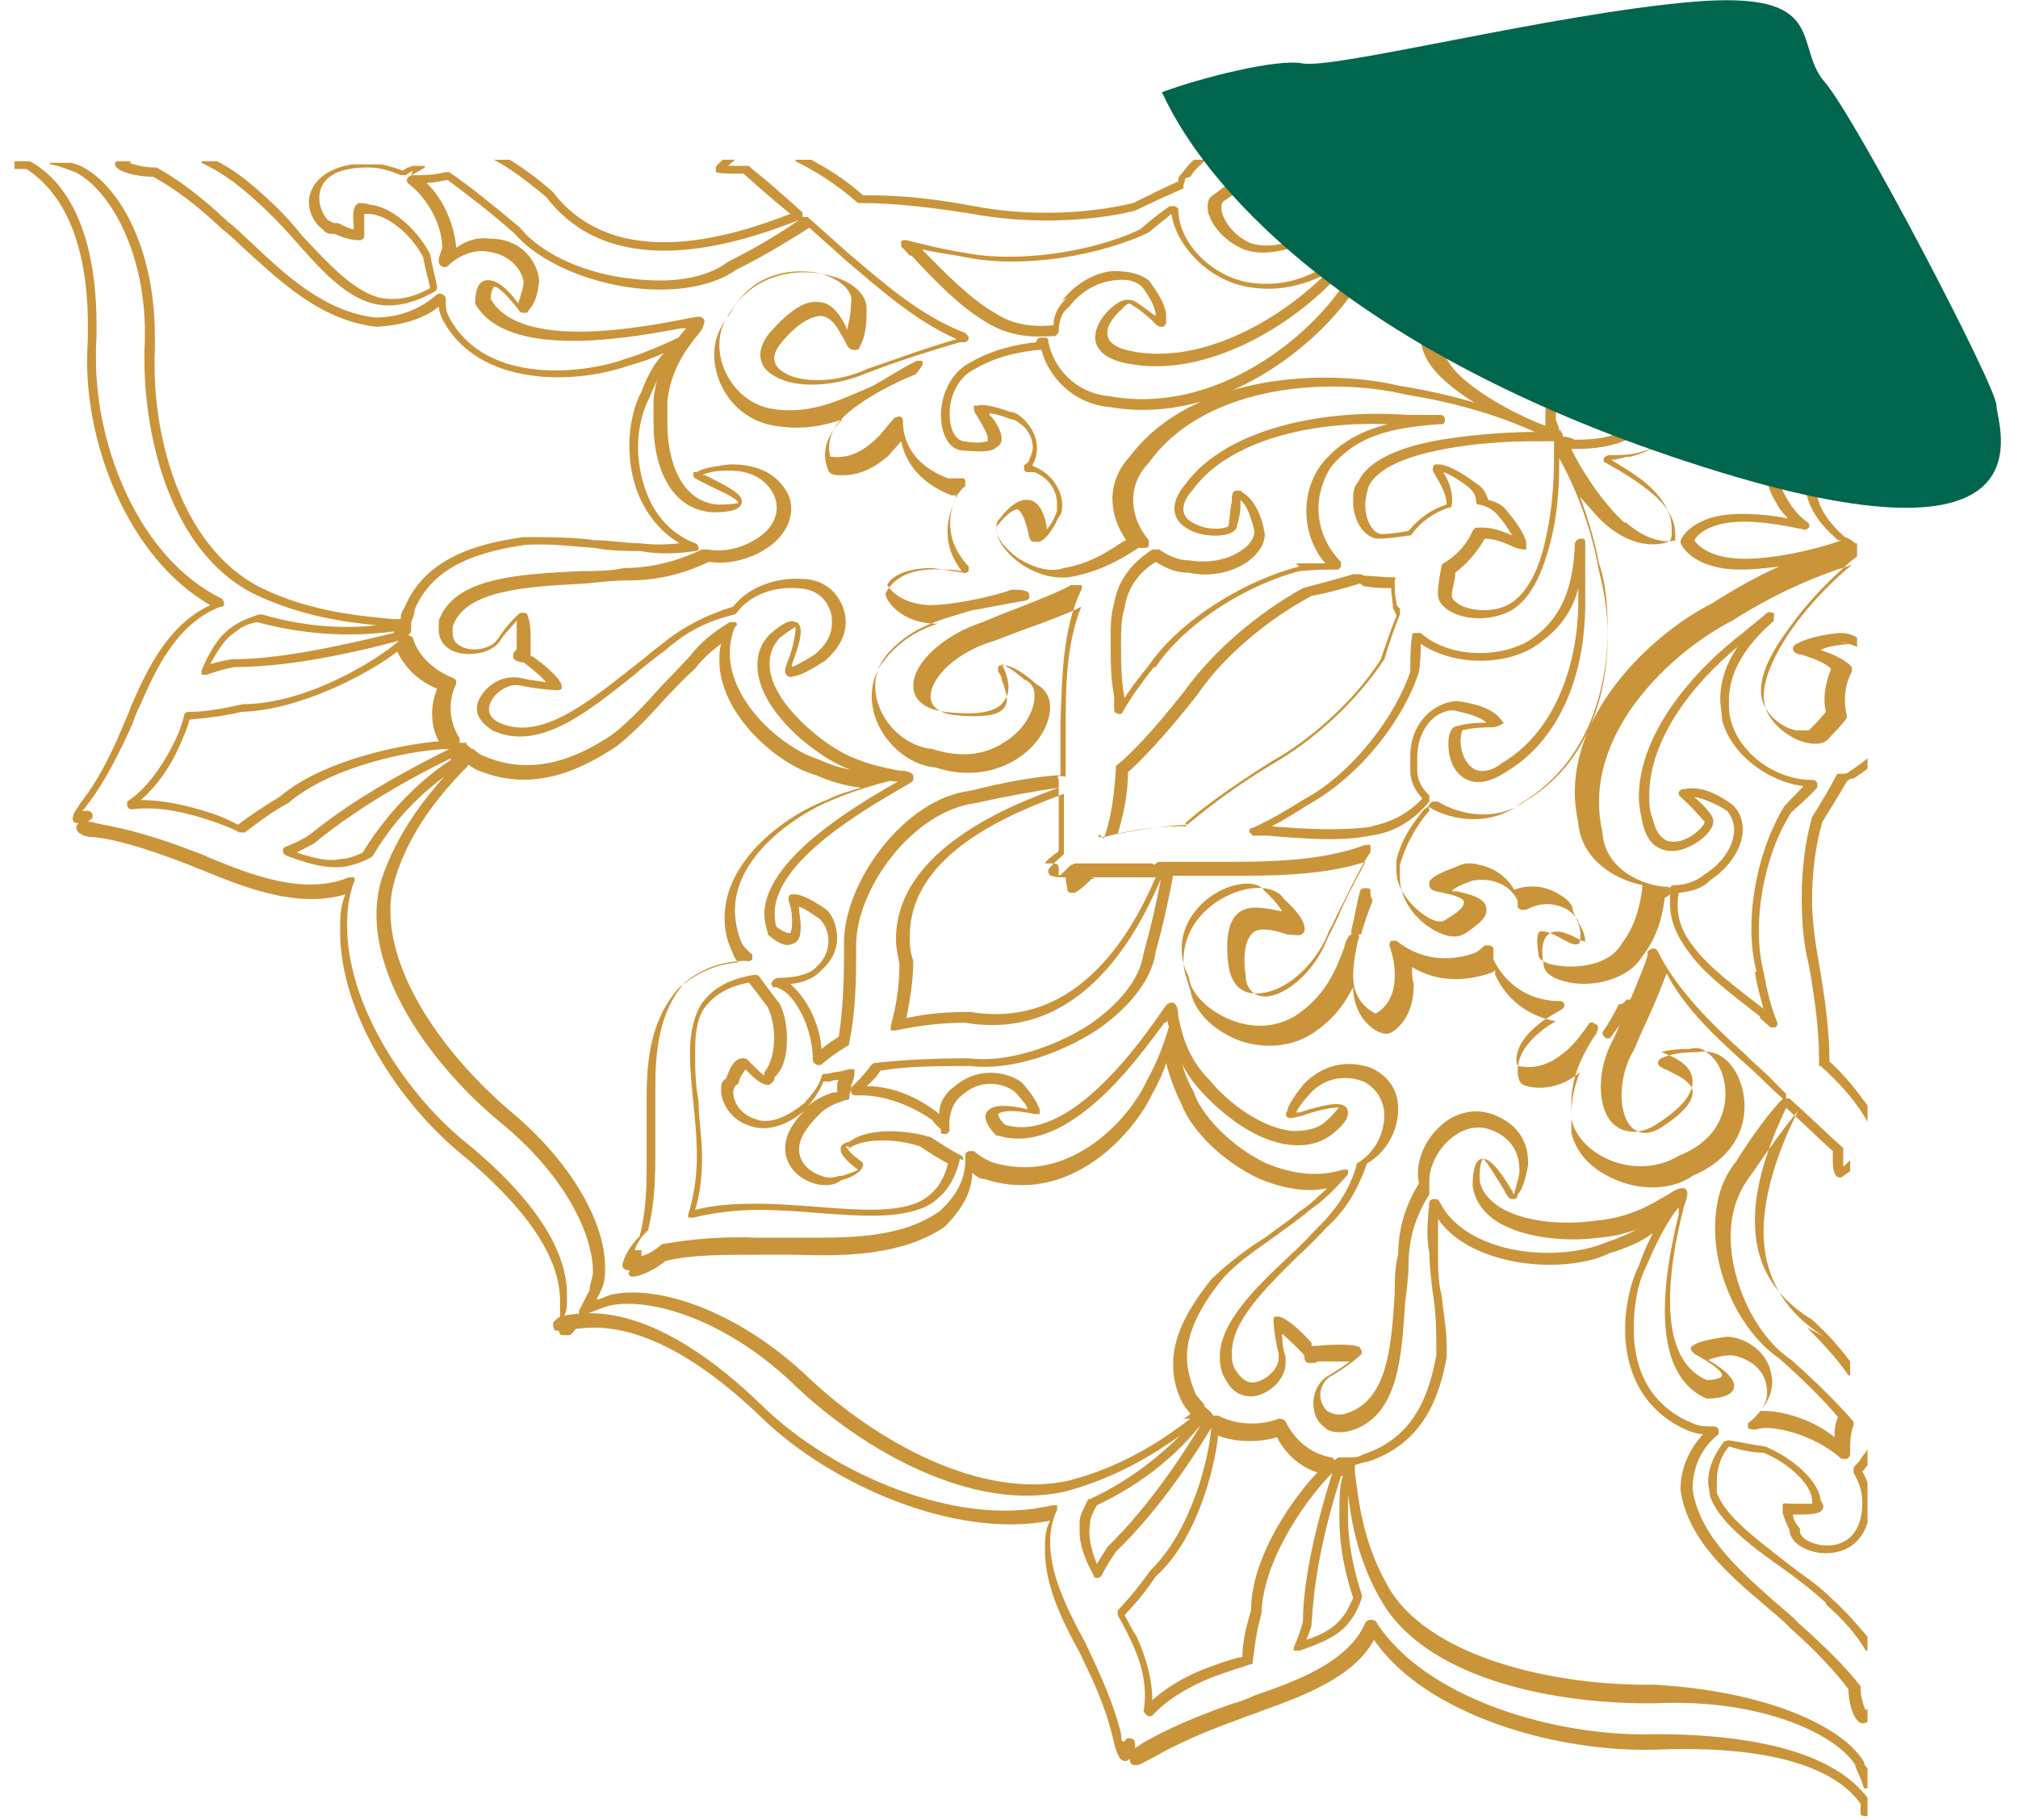 <svg width="102" height="92" viewBox="0 0 102 92" fill="none" xmlns="http://www.w3.org/2000/svg">
<g clip-path="url(#clip0_12_2837)">
<path d="M55.79 42.397C56.14 41.459 56.315 40.286 56.403 38.879C56.403 38.879 56.403 38.8 56.403 38.722C57.103 38.175 58.241 37.002 59.904 34.891C61.304 32.937 63.58 30.982 65.856 29.731C66.731 29.497 67.607 29.262 68.394 29.028C68.394 29.028 68.482 29.028 68.57 29.028C68.57 29.028 68.657 29.028 68.745 29.028C68.832 29.028 68.92 29.106 69.007 29.106C69.445 29.106 69.882 29.184 70.32 29.184C70.32 29.184 70.408 29.184 70.495 29.184C70.495 29.184 70.583 29.262 70.495 29.34C70.495 29.731 70.495 30.122 70.583 30.435C70.583 30.513 70.583 30.669 70.758 30.748C70.758 30.748 70.758 30.826 70.758 30.904C70.758 30.904 70.758 30.982 70.758 31.06C70.495 31.686 70.233 32.468 69.97 33.328C68.57 35.439 66.469 37.393 64.281 38.644C61.83 40.13 60.604 41.224 59.904 41.772C59.904 41.772 59.816 41.772 59.729 41.772C58.241 41.772 56.928 42.006 55.79 42.319C55.703 42.319 55.615 42.319 55.527 42.319C55.527 42.319 55.527 42.241 55.527 42.162L55.79 42.397ZM59.904 41.615C60.604 40.99 61.917 39.973 64.281 38.488C66.381 37.315 68.57 35.282 69.795 33.328C70.058 32.546 70.32 31.764 70.583 31.139C70.583 31.06 70.495 30.904 70.408 30.748C70.408 30.435 70.32 30.122 70.32 29.731C69.882 29.731 69.532 29.731 69.095 29.653C68.92 29.653 68.832 29.575 68.745 29.497C67.957 29.731 67.169 29.966 66.294 30.122C64.106 31.295 61.83 33.171 60.517 35.126C58.854 37.237 57.716 38.41 57.015 39.035C57.015 40.208 56.753 41.302 56.49 42.162C57.541 41.928 58.678 41.772 59.992 41.693L59.904 41.615Z" fill="#CA943A"/>
<path d="M94.044 91.731C94.044 91.731 94.044 91.653 94.044 91.575C94.044 91.575 94.044 91.418 94.044 91.184C93.432 90.324 91.418 88.135 83.716 88.447C78.727 88.604 72.074 86.727 69.448 82.896C68.398 84.851 65.684 85.789 63.759 86.493C63.408 86.649 63.058 86.727 62.708 86.883C60.082 87.822 58.857 88.525 58.157 88.916C57.807 89.073 57.632 89.229 57.456 89.229C57.456 89.229 57.456 89.229 57.369 89.229C57.281 89.229 57.106 89.229 57.106 88.916C57.019 88.995 56.844 89.073 56.756 88.995C56.756 88.995 56.581 88.916 56.581 88.838C56.494 88.682 56.406 88.525 56.319 88.135C56.144 87.431 55.881 86.18 54.743 83.913C54.655 83.678 54.48 83.365 54.305 83.053C53.605 81.724 52.817 80.082 52.817 78.362C52.817 77.814 52.817 77.345 53.08 76.876C48.178 77.814 41.963 75 38.55 71.716C33.385 66.712 30.234 67.025 29.096 67.181C28.921 67.416 28.834 67.494 28.746 67.494C28.746 67.494 28.746 67.494 28.571 67.494C28.396 67.494 28.309 67.494 28.309 67.416L28.221 67.26L28.046 67.26C28.046 67.26 27.959 67.103 27.959 67.025C27.959 67.025 27.959 66.947 27.959 66.869C27.959 66.869 28.046 66.712 28.309 66.556C28.309 66.321 28.309 66.087 28.309 65.774C28.309 63.507 26.558 61.005 23.144 58.19C20.256 55.767 17.192 51.31 17.192 47.088C17.192 46.463 17.192 45.837 17.455 45.212C15.091 45.916 12.466 44.899 10.54 44.117C10.19 43.961 9.927 43.883 9.577 43.726C6.951 42.71 5.551 42.397 4.763 42.319C4.413 42.319 4.15 42.241 3.975 42.085C3.975 42.085 3.712 41.85 3.975 41.615C3.887 41.615 3.8 41.615 3.712 41.537C3.712 41.537 3.625 41.381 3.712 41.225C3.712 41.068 3.887 40.912 4.062 40.599C4.5 40.052 5.288 38.957 6.251 36.612C6.338 36.377 6.513 36.065 6.601 35.752C7.389 33.953 8.439 31.608 10.627 30.592C6.426 28.168 4.238 22.304 4.413 17.77C4.763 10.968 2.224 9.169 1.349 8.544C0.999 8.544 0.911 8.544 0.824 8.544C0.824 8.544 0.824 8.544 0.649 8.544C0.474 8.388 0.474 8.309 0.561 8.153L1.524 8.153C2.487 8.7 5.2 10.577 4.85 17.691C4.85 17.848 4.85 18.004 4.85 18.16C4.85 22.617 7.039 28.246 11.24 30.279C11.24 30.279 11.328 30.435 11.328 30.514C11.328 30.592 11.328 30.67 11.152 30.67C8.877 31.53 7.826 33.953 7.039 35.752C6.863 36.065 6.776 36.377 6.688 36.612C5.638 38.957 4.85 40.13 4.413 40.677C4.325 40.834 4.238 40.912 4.15 40.99L4.413 40.99C4.413 40.99 4.588 40.99 4.675 41.146C4.675 41.146 4.675 41.303 4.675 41.381C4.588 41.381 4.5 41.537 4.413 41.537C4.5 41.537 4.675 41.537 4.85 41.615C5.638 41.772 7.126 42.006 9.752 43.023C10.015 43.101 10.365 43.257 10.715 43.414C12.64 44.196 15.354 45.29 17.63 44.352C17.63 44.352 17.805 44.352 17.892 44.352C17.892 44.352 17.98 44.508 17.892 44.586C17.63 45.29 17.542 45.994 17.542 46.776C17.542 50.841 20.518 55.219 23.319 57.565C26.908 60.458 28.659 63.116 28.659 65.461C28.659 65.852 28.659 66.243 28.571 66.4C28.571 66.4 28.571 66.478 28.484 66.556C28.484 66.556 28.571 66.478 28.659 66.478C29.797 66.321 33.123 65.774 38.637 71.169C42.051 74.452 48.353 77.267 53.167 76.094C53.167 76.094 53.343 76.094 53.43 76.094C53.43 76.094 53.43 76.251 53.43 76.329C53.167 76.876 53.08 77.423 53.08 77.971C53.08 79.534 53.868 81.176 54.568 82.505C54.743 82.818 54.918 83.131 55.006 83.365C56.144 85.711 56.494 86.962 56.669 87.665C56.669 87.822 56.669 87.978 56.756 88.056C56.756 88.056 56.931 87.978 56.931 87.9C56.931 87.9 57.106 87.822 57.194 87.9C57.281 87.9 57.369 87.978 57.369 88.135C57.369 88.213 57.369 88.291 57.369 88.369C57.369 88.369 57.632 88.213 57.719 88.135C58.419 87.744 59.645 87.04 62.358 86.102C62.708 86.023 63.058 85.867 63.408 85.711C65.422 85.007 68.135 84.069 69.01 82.036C69.01 82.036 69.098 81.88 69.273 81.88C69.273 81.88 69.448 81.88 69.536 81.958C71.987 85.867 78.639 87.822 83.628 87.665C91.681 87.665 93.694 90.011 94.394 90.871L94.394 91.809C94.394 91.809 94.394 91.809 94.307 91.809C94.307 91.809 94.132 91.809 94.044 91.731Z" fill="#CA943A"/>
<path d="M20.864 8.623C20.864 8.623 20.602 8.779 20.514 8.857C20.514 8.857 20.339 8.857 20.252 8.857C19.727 8.623 19.201 8.466 18.589 8.466C16.313 8.466 16.138 9.561 16.138 10.03C16.138 10.499 16.4 10.968 16.575 11.124C16.575 11.124 16.838 11.281 16.925 11.281C16.925 11.281 17.013 11.281 17.101 11.281C17.538 11.515 17.801 11.594 17.888 11.594C17.888 11.203 17.713 10.421 18.151 10.264C18.238 10.264 18.413 10.264 18.676 10.343C19.727 10.421 21.04 11.515 21.74 12.844C21.827 13.392 22.002 14.017 22.09 14.486C22.09 14.565 22.09 14.643 22.002 14.721C21.302 15.112 20.164 15.659 18.851 15.346C17.363 14.955 16.138 13.548 14.825 12.063C14.212 11.359 13.512 10.655 12.812 10.03C11.936 9.248 11.061 8.623 10.186 8.232C10.186 8.232 10.186 8.232 10.186 8.153L10.973 8.153C11.761 8.544 12.461 9.092 13.249 9.795C13.95 10.421 14.65 11.124 15.262 11.906C16.575 13.313 17.801 14.643 19.114 15.034C20.164 15.268 21.04 14.955 21.74 14.565C21.652 14.095 21.477 13.548 21.39 13.001C20.777 11.828 19.551 10.812 18.589 10.812C18.589 10.812 18.501 10.812 18.413 10.812C18.413 10.812 18.413 10.968 18.413 11.203C18.413 11.359 18.413 11.594 18.413 11.672C18.413 11.75 18.413 11.828 18.413 11.906C18.413 11.984 18.413 12.063 18.238 12.141C18.238 12.141 18.238 12.141 18.151 12.141C17.976 12.141 17.626 12.141 16.925 11.828C16.663 11.828 16.488 11.828 16.313 11.594C15.875 11.281 15.613 10.733 15.613 10.186C15.613 9.795 15.875 8.623 17.801 8.31L19.289 8.31C19.289 8.31 19.989 8.466 20.339 8.623C20.339 8.623 20.514 8.544 20.602 8.466C20.602 8.466 20.777 8.466 20.777 8.388L21.477 8.388C21.477 8.388 21.477 8.388 21.477 8.466C21.215 8.623 20.952 8.779 20.777 8.857L20.864 8.623Z" fill="#CA943A"/>
<path d="M63.319 42.163C63.319 42.163 63.144 42.163 63.144 42.006C63.144 42.006 63.144 41.85 63.319 41.85C64.194 41.459 64.982 40.99 65.857 40.443C68.483 39.035 70.584 36.064 71.284 33.953C71.284 33.328 71.284 32.703 71.372 32.155C71.372 32.077 71.372 31.999 71.547 31.999C71.547 31.999 71.722 31.999 71.81 31.999C73.123 33.172 75.486 33.328 77.149 32.468C79.25 31.217 79.512 29.106 79.6 27.621L79.6 27.464C79.6 27.464 79.687 27.23 79.862 27.23C80.037 27.23 80.125 27.23 80.125 27.386C80.125 28.012 80.125 28.481 80.125 28.95C80.125 29.419 80.125 29.966 80.125 30.513C80.125 34.422 78.637 37.55 76.099 39.035C75.398 39.504 74.698 39.661 74.173 39.426C73.473 39.114 73.21 38.332 73.21 37.628C73.21 37.394 73.21 37.003 73.473 36.768C73.473 36.768 73.648 36.69 73.735 36.69C74.26 36.533 74.786 36.533 75.136 36.533C74.786 36.221 74.173 36.064 73.473 35.908C72.422 35.908 71.635 37.003 71.635 38.254C71.635 38.488 71.635 38.723 71.635 38.879C71.635 38.879 71.635 38.879 71.635 38.957C71.635 39.348 71.81 39.817 72.247 40.208C72.247 40.208 72.247 40.364 72.247 40.521C71.459 41.459 70.497 42.084 69.271 42.241C67.783 42.554 65.945 42.397 64.019 42.241L63.231 42.241L63.319 42.163ZM69.271 41.772C70.584 41.537 71.372 40.912 71.897 40.364C71.459 39.895 71.284 39.426 71.284 38.957C71.284 38.723 71.284 38.488 71.284 38.175C71.284 36.69 72.335 35.517 73.648 35.439C74.786 35.595 75.573 35.908 75.924 36.455C75.924 36.455 75.924 36.455 76.011 36.533C76.011 36.533 75.748 36.768 75.398 36.768C75.048 36.768 74.523 36.768 73.91 36.924C73.91 36.924 73.823 37.159 73.823 37.472C73.823 38.019 74.085 38.644 74.523 38.879C74.961 39.114 75.573 38.879 75.924 38.566C78.725 36.924 79.775 33.328 79.775 30.435C79.775 30.201 79.775 29.966 79.775 29.732C79.512 30.826 78.812 31.921 77.412 32.781C75.748 33.719 73.298 33.562 71.81 32.546C71.81 32.937 71.81 33.406 71.722 33.953C71.022 36.221 68.834 39.192 66.12 40.677C65.507 41.068 64.895 41.459 64.282 41.772C66.208 41.928 67.958 42.006 69.446 41.772L69.271 41.772Z" fill="#CA943A"/>
<path d="M88.963 51.389C87.475 50.216 86.075 49.2 85.287 48.027C84.761 47.323 84.411 46.541 84.411 45.681C84.411 45.447 84.411 45.212 84.411 44.9C84.411 44.821 84.499 44.743 84.674 44.743C85.112 44.743 85.724 44.587 86.162 44.196C87.037 43.649 87.65 42.789 87.65 41.929C87.65 41.538 87.475 41.225 87.3 40.99C86.687 40.599 86.075 40.365 85.637 40.287C85.9 40.521 86.25 40.834 86.512 41.225C86.512 41.225 86.6 41.381 86.6 41.538C86.6 42.085 85.549 42.945 84.587 43.023C84.061 43.023 83.273 42.867 83.011 41.538C82.923 41.147 82.836 40.678 82.836 40.287C82.836 37.003 85.724 33.797 88.088 31.999C88.438 31.687 88.876 31.374 89.313 30.983C89.401 30.905 89.576 30.983 89.663 30.983C89.663 30.983 89.663 31.218 89.663 31.296L89.663 31.374C88.613 32.312 87.388 33.641 87.388 35.439C87.388 35.752 87.388 36.065 87.475 36.378C87.913 38.098 89.751 39.427 91.589 39.427C91.677 39.427 91.764 39.427 91.852 39.583C91.852 39.583 91.852 39.739 91.852 39.818C91.501 40.209 90.976 40.678 90.539 41.069C89.138 43.258 88.525 46.698 89.138 49.121C89.313 50.06 89.488 50.842 89.838 51.702C89.838 51.78 89.838 51.858 89.751 51.936C89.751 51.936 89.576 51.936 89.488 51.936L88.963 51.467L88.963 51.389ZM88.788 49.121C88.613 48.496 88.525 47.714 88.525 46.932C88.525 44.821 89.138 42.476 90.189 40.756C90.539 40.365 90.889 40.052 91.151 39.739C89.313 39.505 87.475 38.098 87.037 36.378C87.037 36.065 86.95 35.674 86.95 35.361C86.95 34.345 87.3 33.485 87.825 32.703C85.637 34.501 83.361 37.316 83.361 40.209C83.361 40.599 83.361 40.99 83.536 41.381C83.711 42.163 84.061 42.554 84.587 42.554C85.374 42.554 86.162 41.772 86.162 41.538C85.812 41.147 85.462 40.756 85.199 40.521C84.937 40.287 84.849 40.209 84.849 40.13C84.849 40.052 84.849 39.974 85.024 39.896C85.024 39.896 85.024 39.896 85.112 39.896C85.812 39.739 86.6 39.974 87.562 40.678C87.913 40.99 88.088 41.459 88.088 41.929C88.088 42.867 87.388 43.883 86.425 44.509C86.075 44.9 85.549 45.056 84.849 45.134C84.674 46.151 84.937 47.011 85.549 47.792C86.337 48.887 87.738 49.903 89.138 50.998C88.963 50.372 88.788 49.747 88.7 49.121L88.788 49.121Z" fill="#CA943A"/>
<path d="M93.782 89.229C92.731 87.587 88.88 85.867 83.716 86.102C78.901 86.18 72.424 85.007 69.973 81.176C68.66 79.065 68.31 76.954 68.135 75.547C68.135 75.86 68.135 76.251 68.135 76.642C68.135 77.971 68.398 79.3 68.835 80.629C68.835 80.629 68.835 80.629 68.835 80.785C68.66 81.254 68.485 81.645 68.223 81.958C67.698 82.74 66.56 83.131 65.684 83.444C65.684 83.444 65.509 83.444 65.422 83.444C65.334 83.444 65.422 83.287 65.422 83.209C65.597 82.818 65.772 82.349 65.859 81.958C65.859 80.473 66.21 78.049 67.347 74.453C66.297 75.469 63.846 78.674 63.759 81.567C63.496 82.505 63.408 83.287 63.321 83.991C63.321 84.069 63.321 84.147 63.146 84.147C62.708 84.304 62.183 84.46 61.745 84.616C60.17 85.164 58.944 85.945 58.244 86.727C58.244 86.727 58.069 86.805 57.982 86.727C57.982 86.727 57.807 86.571 57.807 86.493C57.982 85.398 57.806 84.225 57.106 82.818C56.931 82.427 56.669 81.958 56.494 81.645C56.494 81.645 56.494 81.489 56.494 81.411C57.019 80.864 57.544 80.238 58.157 79.378C60.257 77.345 61.133 73.593 61.22 72.185C60.52 73.358 58.682 76.251 56.406 78.44C56.144 78.831 55.881 79.222 55.706 79.613C55.706 79.613 55.618 79.769 55.443 79.769C55.443 79.769 55.268 79.769 55.268 79.613C54.743 78.674 54.568 77.971 54.568 77.423C54.568 77.267 54.568 77.111 54.568 76.954C54.568 76.563 54.831 76.172 55.006 75.782C55.006 75.782 55.006 75.782 55.093 75.782C57.281 74.765 58.769 73.436 59.645 72.576C58.419 73.436 56.494 74.687 53.868 75.391C49.141 76.485 43.627 73.28 40.3 70.152C36.799 66.712 32.86 65.54 30.759 66.009C30.322 66.165 29.884 66.321 29.534 66.478C29.534 66.478 29.359 66.478 29.271 66.478C29.271 66.478 29.271 66.321 29.271 66.243C29.447 65.93 29.622 65.54 29.797 65.227C29.797 64.914 29.972 64.601 29.972 64.289C29.972 62.569 28.746 59.52 25.157 56.627C22.181 54.125 19.03 50.059 19.03 46.228C19.03 45.603 19.118 44.977 19.293 44.43C20.081 42.085 21.481 40.365 22.444 39.27C21.394 40.052 19.993 41.303 18.855 43.257C18.855 43.257 18.855 43.257 18.768 43.336C18.33 43.57 17.892 43.727 17.455 43.805C16.404 43.961 15.354 43.57 14.479 43.257C14.479 43.257 14.304 43.179 14.304 43.023C14.304 42.867 14.304 42.867 14.479 42.788C14.916 42.632 15.354 42.397 15.704 42.163C18.155 40.13 21.481 38.488 22.707 37.863C21.131 37.863 16.842 38.645 14.566 40.599C13.691 41.068 12.991 41.616 12.378 42.085C12.378 42.085 12.203 42.085 12.115 42.085C11.678 41.85 11.24 41.694 10.802 41.537C9.227 40.99 7.826 40.755 6.688 40.912C6.601 40.912 6.513 40.912 6.426 40.755C6.426 40.677 6.426 40.599 6.426 40.521C7.389 39.895 8.176 38.801 8.877 37.394C9.052 37.003 9.227 36.534 9.314 36.143C9.314 36.065 9.402 35.986 9.577 35.986C10.365 35.986 11.24 35.83 12.29 35.596C15.441 35.596 19.03 33.406 20.168 32.39C16.93 33.25 14.129 33.719 11.853 33.719C11.415 33.797 10.89 33.954 10.452 34.11C10.365 34.11 10.277 34.11 10.19 34.11C10.19 34.11 10.19 33.954 10.19 33.875C10.54 33.094 10.977 32.155 11.853 31.608C12.203 31.374 12.64 31.217 13.078 31.061C13.078 31.061 13.078 31.061 13.253 31.061C15.617 31.765 17.717 31.765 19.03 31.608C17.455 31.452 15.091 31.139 12.728 29.966C8.702 27.855 7.301 22.304 7.301 18.161L7.301 17.692C7.564 13.079 5.638 9.639 3.8 8.7C3.362 8.544 3.012 8.388 2.574 8.31C2.574 8.31 2.574 8.31 2.487 8.231L3.625 8.231C3.625 8.231 3.887 8.31 4.062 8.388C5.901 9.248 7.826 12.375 7.826 16.988C7.826 17.222 7.826 17.535 7.826 17.77C7.651 21.835 9.052 27.543 13.078 29.654C15.704 30.983 18.418 31.139 19.818 31.295C19.993 31.295 20.081 31.295 20.256 31.295C20.256 31.139 20.256 30.983 20.431 30.748C21.481 28.168 24.195 27.464 26.47 27.152C27.696 27.152 29.009 27.152 30.059 27.308C30.847 27.308 31.635 27.464 32.335 27.464C33.035 27.543 33.648 27.543 34.348 27.464C32.773 26.526 31.81 24.728 31.81 22.539C31.81 21.444 32.072 20.428 32.422 19.802C32.685 19.099 33.035 18.395 33.56 17.848C33.035 18.082 32.422 18.317 31.81 18.473C29.184 19.412 24.195 19.646 22.357 16.128C22.269 15.893 22.181 15.737 22.181 15.502C21.394 16.128 20.343 16.441 19.03 16.519C16.229 16.206 14.216 14.252 12.553 12.766C12.115 12.375 11.678 11.906 11.24 11.593C10.015 10.421 8.877 9.56 7.739 8.935C6.776 8.935 5.813 8.622 5.813 8.31C5.813 8.31 5.813 8.153 5.901 8.153L6.601 8.153L6.601 8.231C6.601 8.231 6.601 8.231 6.513 8.231C6.776 8.31 7.214 8.466 7.826 8.466C7.826 8.466 7.826 8.466 7.914 8.466C9.052 9.091 10.277 10.03 11.503 11.202C11.94 11.515 12.378 11.984 12.816 12.375C14.479 13.939 16.404 15.737 18.943 16.05C20.256 16.05 21.306 15.581 22.094 14.877C22.094 14.877 22.269 14.799 22.357 14.877C22.357 14.877 22.532 14.955 22.532 15.111C22.532 15.502 22.532 15.737 22.707 16.05C24.632 19.646 29.884 18.786 31.547 18.161C32.598 17.848 33.648 17.379 34.611 16.91C34.698 16.91 34.873 16.91 34.961 16.91C34.961 16.988 34.961 17.144 34.961 17.222C33.998 17.926 33.298 18.864 32.86 20.037C32.51 20.663 32.248 21.601 32.248 22.617C32.248 23.477 32.51 26.448 35.136 27.464C35.224 27.464 35.311 27.621 35.311 27.699C35.311 27.777 35.311 27.855 35.136 27.855C34.173 28.012 33.21 28.012 32.335 27.855C31.635 27.855 30.847 27.855 30.059 27.699C28.921 27.621 27.783 27.464 26.558 27.543C24.457 27.855 21.919 28.481 20.956 30.826C20.956 31.061 20.868 31.217 20.781 31.452C20.781 31.452 20.781 31.452 20.781 31.53C20.781 31.53 20.781 31.686 20.781 31.765L20.781 31.843C20.781 31.843 20.781 32.077 20.606 32.077C20.606 32.077 20.781 32.155 20.869 32.234C21.131 33.25 22.094 33.954 22.882 34.266C22.882 34.266 22.969 34.266 23.057 34.423C23.057 34.423 23.057 34.501 23.057 34.579C22.619 35.439 22.707 36.534 23.232 37.316C23.232 37.316 23.232 37.472 23.232 37.55C23.232 37.55 23.494 37.55 23.582 37.55L23.582 37.628C23.582 37.628 23.757 37.785 23.845 37.863C23.845 37.863 23.845 37.863 23.932 37.863C24.107 38.019 24.282 38.175 24.545 38.254C27.171 39.348 29.534 38.097 31.022 37.081C31.897 36.377 32.685 35.517 33.385 34.735C33.911 34.188 34.436 33.641 34.873 33.172C35.399 32.468 36.099 31.921 36.887 31.452C36.887 31.452 37.062 31.452 37.149 31.452C37.237 31.452 37.324 31.608 37.149 31.686C36.974 32.077 36.887 32.546 36.887 33.015C36.887 35.517 39.6 37.863 41.438 38.41C42.576 38.957 43.889 39.114 45.114 39.035C45.29 39.035 45.377 39.035 45.377 39.192C45.377 39.27 45.377 39.426 45.202 39.426C44.502 39.583 43.364 39.895 42.051 40.443C40.125 41.225 37.149 43.336 37.149 45.994C37.149 46.463 37.237 47.01 37.412 47.479C37.499 47.792 37.762 48.027 38.025 48.261C38.025 48.261 38.025 48.417 38.025 48.496C38.025 48.496 37.849 48.652 37.762 48.574C36.624 48.574 35.574 48.887 34.611 49.668C33.298 51.154 33.123 53.187 33.123 54.985C33.123 55.376 33.123 55.767 33.123 56.158C33.123 56.783 33.123 57.33 33.123 57.8C33.123 58.034 33.123 58.269 33.123 58.503C33.123 59.91 33.035 61.083 32.773 62.099C32.773 62.099 32.773 62.099 32.773 62.178C32.335 62.569 32.16 62.96 32.072 63.194C32.072 63.194 32.072 63.194 32.16 63.194C32.16 63.194 32.335 63.194 32.422 63.194C32.422 63.194 32.422 63.35 32.422 63.429C32.422 63.429 32.422 63.429 32.422 63.507C32.685 63.429 33.035 63.272 33.473 62.881C33.473 62.881 33.473 62.881 33.56 62.881C34.873 62.647 36.449 62.49 38.375 62.569C38.987 62.569 39.6 62.569 40.3 62.569C42.751 62.569 45.465 62.647 47.478 61.239C48.353 60.458 48.791 59.598 48.791 58.66C48.791 58.66 48.791 58.503 48.791 58.425C48.791 58.347 48.791 58.269 48.966 58.19C49.053 58.19 49.141 58.19 49.228 58.19C49.491 58.425 49.754 58.581 50.104 58.738C54.043 59.989 57.106 56.548 57.982 54.594C58.507 53.656 58.857 52.718 59.12 51.779C59.12 51.701 59.295 51.623 59.382 51.623C59.47 51.623 59.557 51.701 59.557 51.858C59.557 52.014 59.557 52.17 59.557 52.405C59.557 53.343 59.82 54.281 60.345 55.219C60.695 56.314 62.183 57.956 64.021 58.816C64.984 59.207 66.385 59.598 67.873 59.129C67.873 59.129 68.048 59.129 68.135 59.129C68.135 59.129 68.135 59.285 68.135 59.363C67.522 60.067 66.91 60.692 66.21 61.161C65.684 61.63 65.072 62.021 64.459 62.49C63.584 63.116 62.621 63.741 61.833 64.601C60.608 66.087 59.995 67.416 59.995 68.589C59.995 69.214 60.17 69.84 60.432 70.465C60.52 70.621 60.695 70.778 60.87 71.012C60.87 71.012 60.87 71.012 60.87 71.091C60.958 71.169 61.045 71.247 61.133 71.325C61.133 71.325 61.308 71.481 61.308 71.56C61.308 71.56 61.483 71.56 61.57 71.56C62.621 72.107 63.846 72.029 64.634 71.716C64.722 71.716 64.897 71.716 64.984 71.872C65.334 72.576 66.034 73.436 67.26 73.671C67.26 73.671 67.435 73.671 67.435 73.827C67.435 73.827 67.61 73.671 67.698 73.671C67.698 73.671 68.048 73.671 68.135 73.671C68.135 73.671 68.135 73.671 68.223 73.671C68.485 73.671 68.66 73.671 68.923 73.514C71.549 72.654 72.249 70.387 72.599 68.511C72.599 67.416 72.599 66.4 72.424 65.383C72.337 64.68 72.249 63.976 72.249 63.35C72.074 62.49 72.162 61.709 72.249 60.77C72.249 60.692 72.337 60.614 72.512 60.614C72.599 60.614 72.687 60.614 72.774 60.77C73.387 62.021 74.7 62.647 75.663 62.96C77.676 63.585 79.952 63.35 81.177 62.803C82.403 62.412 83.541 61.787 84.329 60.927C84.329 60.849 84.591 60.849 84.679 60.927C84.766 60.927 84.854 61.083 84.679 61.239C84.066 62.1 83.628 63.038 83.191 64.054C82.753 64.914 82.578 66.087 82.578 67.181C82.578 68.823 83.103 70.934 85.554 71.951C85.904 72.107 86.167 72.107 86.604 72.107C86.692 72.107 86.779 72.107 86.867 72.263C86.867 72.341 86.867 72.42 86.867 72.498C85.992 73.202 85.554 74.14 85.554 75.312C85.904 77.58 87.83 79.3 89.58 80.864C90.018 81.254 90.543 81.645 90.893 82.036C92.206 83.209 93.257 84.225 94.044 85.242C94.044 85.242 94.044 85.242 94.044 85.32C94.044 85.867 94.219 86.258 94.307 86.493C94.307 86.493 94.307 86.493 94.307 86.415C94.307 86.415 94.307 86.415 94.394 86.415L94.394 87.04C94.394 87.04 94.307 87.118 94.132 87.118C93.782 87.118 93.432 86.258 93.432 85.398C92.731 84.46 91.769 83.444 90.456 82.271C90.106 81.88 89.58 81.489 89.143 81.098C87.392 79.613 85.291 77.814 84.941 75.312C84.941 74.218 85.379 73.28 86.079 72.498C85.817 72.498 85.641 72.42 85.379 72.341C83.278 71.481 82.14 69.605 82.14 67.181C82.14 66.087 82.403 64.836 82.84 63.976C83.016 63.429 83.278 62.881 83.541 62.334C82.928 62.803 82.14 63.116 81.352 63.35C80.127 63.976 77.676 64.21 75.488 63.507C74.262 63.116 73.299 62.49 72.687 61.63C72.687 62.256 72.687 62.803 72.687 63.429C72.687 64.054 72.687 64.758 72.862 65.461C72.949 66.321 73.124 67.181 73.124 68.12C73.124 68.276 73.124 68.432 73.124 68.589C72.774 70.543 71.987 72.967 69.098 73.905C68.923 73.905 68.748 73.983 68.485 74.062C68.485 74.218 68.485 74.296 68.485 74.453C68.66 75.703 68.835 78.049 70.323 80.473C72.512 83.835 78.639 85.242 83.628 85.164C89.143 85.476 93.082 87.196 94.219 89.073C94.219 89.229 94.307 89.307 94.394 89.385L94.394 90.402C94.394 90.402 94.307 90.402 94.219 90.402C94.132 90.089 93.957 89.698 93.782 89.307L93.782 89.229ZM19.906 31.921C18.68 32.077 16.229 32.312 12.991 31.452C12.553 31.53 12.203 31.686 11.94 31.921C11.415 32.234 11.065 32.781 10.627 33.563C10.977 33.484 11.24 33.406 11.678 33.328C13.954 33.328 16.667 32.781 19.906 31.999L19.906 31.921ZM22.181 37.472C21.744 36.69 21.744 35.674 22.094 34.814C21.306 34.501 20.518 33.875 20.081 32.937C18.68 34.032 15.179 35.908 12.203 35.986C11.24 36.221 10.365 36.299 9.577 36.377C9.489 36.768 9.314 37.159 9.139 37.55C8.614 38.801 7.914 39.739 7.126 40.443C8.176 40.443 9.402 40.677 10.802 41.147C11.24 41.303 11.59 41.459 12.028 41.694C12.64 41.225 13.341 40.755 14.129 40.286C16.317 38.41 20.343 37.628 22.181 37.472ZM22.794 38.332C21.481 38.957 18.33 40.599 15.879 42.632C15.617 42.788 15.267 42.945 15.004 43.101C15.967 43.414 16.667 43.57 17.28 43.414C17.63 43.414 17.98 43.257 18.33 43.101C19.906 40.521 21.831 39.035 22.794 38.41L22.794 38.332ZM59.82 71.716C59.82 71.716 60.082 71.56 60.17 71.481C60.082 71.325 59.907 71.169 59.82 71.012C59.47 70.387 59.295 69.683 59.295 68.98C59.295 67.651 59.907 66.321 61.22 64.68C62.096 63.82 63.058 63.116 63.934 62.569C64.546 62.099 65.159 61.709 65.684 61.239C66.21 60.927 66.647 60.458 67.085 60.067C66.034 60.301 64.809 60.067 63.671 59.598C61.658 58.66 60.17 57.018 59.732 55.845C59.382 55.141 59.12 54.438 58.944 53.734C58.769 54.281 58.507 54.828 58.244 55.298C57.281 57.33 54.043 61.005 49.754 59.598C49.491 59.598 49.316 59.441 49.141 59.285C49.141 60.223 48.616 61.161 47.74 62.021C45.552 63.507 42.576 63.507 40.213 63.429C39.513 63.429 38.9 63.429 38.287 63.429C36.449 63.429 34.961 63.429 33.648 63.741C32.86 64.367 32.072 64.601 31.897 64.523C31.81 64.523 31.722 64.367 31.81 64.289L31.81 64.21C31.81 64.21 31.81 64.21 31.722 64.21C31.547 64.21 31.46 64.054 31.46 63.976C31.46 63.82 31.635 63.194 32.335 62.49C32.598 61.474 32.685 60.38 32.685 59.05L32.685 58.347C32.685 57.8 32.685 57.252 32.685 56.705C32.685 56.314 32.685 55.923 32.685 55.532C32.685 53.656 32.86 51.545 34.348 49.903C35.311 49.121 36.274 48.73 37.324 48.652C37.149 48.496 37.062 48.261 36.974 48.027C36.712 47.479 36.624 46.932 36.624 46.385C36.624 43.492 39.688 41.225 41.788 40.443C42.401 40.13 43.014 39.974 43.539 39.817C42.751 39.739 41.963 39.505 41.263 39.192C39.25 38.645 36.361 36.065 36.361 33.406C36.361 33.094 36.361 32.859 36.449 32.546C35.924 32.937 35.486 33.328 35.136 33.797C34.611 34.266 34.173 34.735 33.648 35.283C32.948 36.065 32.16 36.925 31.197 37.706C29.534 38.801 27.083 40.13 24.195 38.957C24.02 38.879 23.845 38.801 23.669 38.645C23.669 38.723 23.494 38.879 23.407 38.957C22.532 39.895 20.781 41.772 19.993 44.352C19.818 44.899 19.73 45.447 19.73 45.994C19.73 49.668 22.794 53.578 25.683 56.079C28.659 58.503 30.584 61.63 30.584 64.054C30.584 64.445 30.584 64.758 30.409 65.149C30.322 65.383 30.234 65.54 30.147 65.696C30.322 65.696 30.584 65.54 30.847 65.461C33.123 64.914 37.237 66.165 40.913 69.683C44.152 72.733 49.491 75.86 54.043 74.843C57.019 74.062 59.032 72.576 60.17 71.716L59.82 71.716ZM60.695 72.029C59.995 72.889 58.419 74.687 55.443 76.094C55.268 76.407 55.093 76.72 55.093 77.032C55.006 77.58 55.093 78.205 55.443 79.065C55.618 78.753 55.793 78.518 55.968 78.205C58.157 76.094 59.995 73.202 60.695 72.029ZM66.647 74.453C65.597 74.14 64.897 73.358 64.546 72.654C63.759 72.889 62.621 72.967 61.57 72.576C61.395 74.218 60.52 77.814 58.419 79.691C57.894 80.473 57.369 81.098 56.844 81.645C57.019 81.958 57.194 82.349 57.456 82.74C57.982 83.913 58.244 85.007 58.244 85.945C59.032 85.242 60.082 84.616 61.483 84.147C61.92 83.991 62.358 83.835 62.796 83.756C62.796 83.053 62.971 82.271 63.233 81.411C63.233 78.674 65.422 75.625 66.647 74.374L66.647 74.453ZM67.785 74.609C66.647 78.127 66.385 80.551 66.297 82.036C66.297 82.349 66.122 82.584 66.034 82.896C66.997 82.584 67.522 82.193 67.873 81.724C68.135 81.411 68.223 81.098 68.398 80.785C67.96 79.456 67.698 78.127 67.698 76.72C67.698 75.86 67.698 75.078 67.873 74.609L67.785 74.609Z" fill="#CA943A"/>
<path d="M93.516 32.547C92.728 32.625 92.29 32.703 92.027 32.859C92.465 33.016 93.165 33.251 93.603 33.719C93.603 33.719 93.603 33.876 93.603 33.954C93.253 34.58 93.165 35.361 93.34 36.143C93.34 36.143 93.34 36.221 93.34 36.3C93.078 36.691 92.728 37.003 92.378 37.394C92.115 37.629 91.765 37.629 91.327 37.55C90.627 37.394 89.752 36.847 89.314 35.987C88.876 35.049 89.314 33.641 90.539 31.843C91.59 30.358 92.815 29.185 93.603 28.559C92.815 28.794 90.364 29.576 87.563 31.374C84.5 32.938 79.861 37.16 80.999 42.085C81.086 43.727 82.662 44.665 84.062 44.822C84.062 44.822 84.062 44.822 84.15 44.822C84.15 44.822 84.412 44.822 84.412 44.9C84.412 44.9 84.412 45.056 84.412 45.134L84.412 45.212C84.412 45.212 84.237 45.369 84.15 45.369C84.062 45.994 83.887 47.245 83.012 48.34C82.311 49.513 80.561 49.904 79.335 49.669C78.548 49.513 78.022 49.2 78.022 48.731C77.847 47.871 78.022 47.323 78.373 47.167C78.81 46.932 79.51 47.323 79.948 47.558C79.948 47.558 80.123 47.558 80.123 47.636C80.123 47.48 80.123 47.167 79.773 46.62C79.773 46.62 79.773 46.62 79.773 46.542C79.773 46.542 79.598 46.229 79.248 45.994C78.985 45.838 78.285 45.525 77.497 45.838C77.497 45.838 77.41 45.838 77.322 45.916C77.322 45.916 77.235 45.916 77.147 45.994C77.147 45.994 76.972 45.994 76.885 45.994C76.885 45.994 76.71 45.916 76.71 45.838L76.71 45.682L76.71 45.525C76.359 44.822 75.747 44.587 75.309 44.509C74.871 44.431 74.521 44.509 74.521 44.509C74.521 44.509 74.521 44.509 74.434 44.509C73.821 44.743 73.471 44.9 73.383 45.056C73.383 45.056 73.558 45.056 73.646 45.056C74.259 45.212 75.134 45.369 75.134 45.994C75.134 46.385 74.784 46.698 74.084 47.167C73.733 47.402 73.296 47.402 72.771 47.167C71.72 46.698 70.757 45.603 70.757 44.352C70.757 44.118 70.757 43.883 70.757 43.727C71.108 42.476 71.808 41.46 72.245 40.991C72.245 40.991 72.245 40.991 72.245 40.912C72.245 40.912 72.158 40.756 72.245 40.678C72.245 40.678 72.333 40.522 72.421 40.522C72.421 40.522 72.596 40.522 72.683 40.522C73.821 41.225 75.659 41.538 77.06 40.522C80.911 38.254 81.261 33.876 81.261 32.156C81.261 30.983 81.086 29.889 80.823 28.872C80.298 25.901 79.16 23.79 78.81 23.165C78.81 24.103 78.81 25.667 78.373 27.387C78.022 28.716 77.41 30.592 75.922 31.061C75.046 31.374 73.996 31.296 73.296 30.905C72.946 30.67 72.683 30.436 72.683 30.045C72.683 29.576 72.771 29.107 72.858 28.638C72.858 28.638 72.858 28.559 72.946 28.481C73.646 28.09 74.171 27.465 74.434 26.839C74.434 26.839 74.521 26.683 74.609 26.683C75.309 26.605 75.922 26.839 76.447 27.074C76.272 26.839 76.097 26.448 75.572 25.901C75.397 25.745 75.134 25.588 74.784 25.51C74.696 25.51 74.609 25.51 74.609 25.354C74.609 25.041 74.434 24.807 74.259 24.65C73.646 24.181 73.208 23.947 72.946 23.869C73.208 24.259 73.471 24.885 73.383 25.51C73.383 25.51 73.383 25.667 73.208 25.667C72.508 25.901 71.808 26.37 71.37 26.996C71.37 26.996 71.37 27.074 71.195 27.074C70.67 27.152 70.145 27.23 69.62 27.23C68.919 27.152 68.394 26.292 68.394 25.354C68.394 24.963 68.394 24.65 68.657 24.338C69.094 23.399 70.495 22.617 72.858 22.227C74.784 21.914 76.534 21.836 77.585 21.836C76.885 21.523 74.609 20.507 71.108 19.959C67.606 19.099 61.041 19.256 58.065 23.399C57.54 23.947 57.278 24.572 57.278 25.276C57.278 25.979 57.54 26.683 58.065 27.308C58.065 27.308 58.065 27.465 58.065 27.543C58.065 27.543 58.065 27.699 57.89 27.699L57.54 27.699C56.928 28.09 55.877 28.794 54.389 29.107C53.514 29.341 52.551 29.107 51.676 28.559C50.888 28.012 50.363 27.308 50.363 26.761C50.363 26.527 50.363 26.37 50.538 26.214C51.063 25.51 51.588 25.198 52.026 25.276C52.551 25.354 52.813 26.058 52.901 26.605L52.901 26.761C52.989 26.683 53.251 26.37 53.426 25.823C53.426 25.823 53.426 25.667 53.426 25.432C53.426 24.885 53.076 24.181 52.288 23.869C52.288 23.869 52.201 23.869 52.113 23.869C52.113 23.869 52.026 23.869 51.938 23.869C51.938 23.869 51.763 23.869 51.763 23.712L51.763 23.556C51.763 23.556 51.763 23.478 51.938 23.399C51.938 23.399 52.026 23.321 52.026 23.243C52.113 23.008 52.201 22.852 52.201 22.617C52.201 21.992 51.763 21.523 51.588 21.445C51.413 21.288 51.238 21.21 51.238 21.21C51.238 21.21 51.238 21.21 51.15 21.21C50.538 20.976 50.188 20.898 50.013 20.898C50.013 20.898 50.013 21.054 50.1 21.054C50.363 21.367 50.625 21.836 50.625 22.148C50.625 22.305 50.625 22.461 50.363 22.617C50.1 22.852 49.575 22.852 48.7 22.774C47.999 22.774 47.562 21.992 47.562 20.976C47.562 20.038 47.999 18.865 49.05 18.317C50.275 17.614 51.588 17.379 52.376 17.301C52.376 17.301 52.376 17.145 52.551 17.067C52.551 17.067 52.813 17.067 52.901 17.067C52.901 17.067 52.989 17.145 52.989 17.223C52.989 17.223 52.989 17.223 52.989 17.301C53.251 18.552 54.302 19.881 56.14 20.038C61.479 20.976 66.293 16.988 68.044 14.174C70.057 11.672 70.933 9.483 71.195 8.779C70.407 9.405 69.182 10.499 67.519 11.515C65.505 12.688 63.93 13.001 62.88 12.61C61.742 12.141 61.041 11.125 61.041 10.499C61.041 10.265 61.041 10.03 61.304 9.874C61.742 9.561 62.092 9.248 62.529 9.014C62.529 9.014 62.617 9.014 62.705 9.014C63.58 9.17 64.368 9.014 65.155 8.779C65.155 8.779 65.331 8.779 65.418 8.779C65.943 9.17 66.206 9.795 66.381 10.265C66.468 10.03 66.643 9.561 66.731 8.857C66.731 8.623 66.731 8.388 66.468 8.154L66.994 8.154C66.994 8.154 67.256 8.623 67.256 8.857L67.256 8.935C67.081 10.265 66.819 10.655 66.643 10.812C66.643 10.968 66.468 10.968 66.381 10.968C66.206 10.968 66.118 10.812 66.031 10.577C65.943 10.265 65.681 9.639 65.331 9.248C64.543 9.561 63.667 9.639 62.88 9.483C62.529 9.717 62.179 9.952 61.829 10.186C61.479 10.577 62.092 11.828 63.23 12.297C64.193 12.61 65.593 12.297 67.431 11.203C69.269 10.108 70.582 9.014 71.283 8.388C71.458 8.31 71.545 8.154 71.633 8.075L72.333 8.075C72.333 8.075 72.333 8.075 72.333 8.154C72.421 8.154 72.508 8.388 72.683 8.623C73.033 9.014 73.909 9.639 75.046 9.874C76.534 10.265 78.46 9.405 80.386 8.545C80.736 8.388 80.999 8.31 81.349 8.154C81.524 8.154 81.611 8.075 81.699 7.997L82.662 7.997L82.662 8.075L82.487 8.075C82.487 8.075 81.874 8.388 81.524 8.545C81.174 8.701 80.911 8.779 80.561 8.935C78.548 9.795 76.534 10.734 74.871 10.265C73.734 10.03 72.946 9.405 72.245 8.857C72.245 8.857 72.245 8.779 72.245 8.701C71.895 9.405 71.195 11.437 71.195 13.079C71.195 14.721 72.07 15.268 72.245 15.347C72.508 15.268 73.296 14.721 73.296 13.079C73.296 12.141 73.033 11.125 72.858 10.421C72.858 10.343 72.858 10.265 72.946 10.186L73.208 10.186C73.558 10.577 73.996 10.812 74.521 11.125C76.359 12.063 78.898 11.75 82.399 10.265C83.975 9.561 85.2 8.935 86.163 8.466C86.163 8.466 86.163 8.466 86.25 8.466C86.776 8.466 87.213 8.31 87.388 8.232C87.388 8.232 87.388 8.232 87.301 8.154L87.913 8.154C87.913 8.154 87.913 8.232 87.913 8.31C87.913 8.623 87.038 8.857 86.25 8.935C85.288 9.405 84.062 10.03 82.487 10.734C78.81 12.297 76.097 12.61 74.084 11.594C73.821 11.437 73.558 11.281 73.296 11.125C73.471 11.75 73.558 12.532 73.558 13.236C73.558 15.425 72.245 15.972 71.983 15.972C71.72 15.972 70.407 15.425 70.407 13.236C70.407 12.688 70.407 12.141 70.582 11.594C70.145 12.454 69.444 13.47 68.569 14.486C66.731 17.379 61.742 21.523 56.14 20.585C54.214 20.428 52.989 19.021 52.639 17.692C52.639 17.692 52.551 17.692 52.463 17.692C51.763 17.77 50.538 17.927 49.312 18.63C48.349 19.099 47.999 20.116 47.999 20.898C47.999 21.679 48.262 22.227 48.7 22.305C49.575 22.461 49.837 22.305 49.925 22.305C49.925 22.305 49.925 22.305 49.925 22.148C49.925 21.914 49.662 21.523 49.487 21.21C49.312 20.898 49.225 20.819 49.225 20.663L49.225 20.507C49.225 20.507 49.225 20.507 49.4 20.507C49.662 20.428 50.188 20.507 51.063 20.819C51.325 20.819 51.588 21.054 51.676 21.132C52.376 21.758 52.639 22.696 52.201 23.478C52.201 23.478 52.201 23.478 52.201 23.556C53.251 23.947 53.689 24.885 53.689 25.51C53.689 25.667 53.689 25.979 53.514 26.136C53.076 27.074 52.726 27.308 52.551 27.387C52.551 27.387 52.376 27.387 52.288 27.387C52.026 27.387 52.026 27.152 51.938 26.761C51.851 26.448 51.676 25.823 51.413 25.745C51.413 25.745 51.063 25.745 50.45 26.527C50.1 26.839 50.713 27.699 51.501 28.247C52.288 28.716 53.076 28.95 53.776 28.716C55.177 28.481 56.14 27.778 56.752 27.387C56.752 27.387 56.752 27.387 56.928 27.308C56.49 26.683 56.227 25.979 56.227 25.198C56.227 24.416 56.577 23.634 57.102 23.087C60.254 18.865 67.081 18.63 70.67 19.49C72.158 19.725 73.471 20.038 74.521 20.35C73.996 20.038 73.471 19.647 73.033 19.256C71.983 18.317 71.808 17.536 71.808 16.988C71.808 16.676 71.808 16.441 71.983 16.285C72.07 16.206 73.471 15.737 75.222 17.223C75.747 17.692 76.272 18.317 76.71 18.865C76.71 18.552 76.71 18.317 76.885 18.005C77.847 15.112 82.049 13.783 83.449 13.314C85.112 12.845 86.513 12.454 87.563 12.219C88.264 11.75 88.876 11.515 89.139 11.594C89.139 11.594 89.314 11.75 89.314 11.828L89.314 11.985L89.489 11.985C89.577 11.985 89.664 12.141 89.664 12.219C89.664 12.454 89.489 12.923 88.876 13.548C88.614 14.486 88.176 15.737 87.651 17.223C86.338 20.663 84.587 22.539 82.399 23.087C82.049 23.087 81.786 23.243 81.436 23.243C82.049 23.634 82.749 24.025 83.274 24.494C84.325 25.432 84.5 26.214 84.5 26.761C84.5 27.074 84.5 27.308 84.325 27.387C84.15 27.465 82.749 27.934 81.086 26.448C80.648 26.058 80.298 25.588 79.861 25.119C80.211 26.058 80.561 27.152 80.823 28.481C81.174 29.498 81.261 30.67 81.261 31.921C81.261 33.719 80.823 38.254 76.885 40.6C75.397 41.772 73.383 41.538 72.158 40.756C72.158 40.756 72.158 40.834 71.983 40.912C71.545 41.46 70.845 42.32 70.582 43.492C70.582 43.649 70.582 43.805 70.582 44.04C70.582 45.056 71.545 46.072 72.333 46.463C72.683 46.62 72.946 46.62 73.121 46.463C73.909 45.994 73.996 45.76 73.996 45.603C73.996 45.369 73.296 45.212 72.946 45.134C72.508 45.056 72.245 44.978 72.245 44.743C72.245 44.743 72.245 44.665 72.245 44.587C72.333 44.352 72.771 44.118 73.646 43.805C73.909 43.649 74.346 43.571 74.784 43.727C75.572 43.883 76.184 44.352 76.534 44.978C77.585 44.587 78.46 44.978 78.81 45.212C79.248 45.447 79.51 45.76 79.51 46.072C80.036 47.089 79.861 47.402 79.861 47.558C79.861 47.558 79.861 47.714 79.773 47.714C79.598 47.792 79.423 47.714 78.985 47.48C78.723 47.323 78.11 47.011 77.847 47.089C77.672 47.167 77.672 47.558 77.76 48.262C77.76 48.496 78.11 48.731 78.723 48.809C79.686 48.965 81.349 48.809 81.961 47.714C82.749 46.698 82.924 45.525 83.012 44.9C83.012 44.9 83.012 44.822 83.012 44.743C81.524 44.431 79.948 43.414 79.773 41.616C79.686 41.147 79.598 40.6 79.598 40.052C79.598 35.674 83.712 31.921 86.513 30.514C87.738 29.732 88.876 29.107 89.927 28.638C89.314 28.716 88.614 28.794 88.001 28.794C85.55 28.794 84.937 27.543 84.937 27.387C84.937 27.23 85.55 25.979 88.001 25.979C88.789 25.979 89.664 26.058 90.364 26.214C90.189 25.979 89.927 25.745 89.839 25.51C88.701 23.79 88.964 21.288 90.802 18.005C91.59 16.597 92.29 15.503 92.815 14.721C92.815 14.017 93.165 13.236 93.516 13.236C93.516 13.236 93.516 13.236 93.603 13.236C93.691 13.236 93.603 13.236 93.691 13.236L93.691 13.783C93.691 13.783 93.691 13.783 93.603 13.705C93.516 13.861 93.34 14.252 93.34 14.721C93.34 14.721 93.34 14.721 93.34 14.799C92.815 15.581 92.115 16.676 91.327 18.161C89.577 21.288 89.314 23.634 90.364 25.276C90.627 25.745 90.977 26.136 91.415 26.448C91.415 26.448 91.502 26.605 91.415 26.683C91.415 26.683 91.24 26.839 91.152 26.761C90.364 26.605 89.226 26.37 88.176 26.37C86.25 26.37 85.725 27.152 85.638 27.308C85.725 27.465 86.338 28.247 88.176 28.247C90.014 28.247 92.29 27.621 93.078 27.308C93.078 27.308 93.078 27.308 92.903 27.308C92.465 26.918 91.59 26.136 91.327 25.041C91.327 24.807 91.24 24.494 91.24 24.259C91.24 22.93 92.115 21.367 92.903 19.881C92.99 19.647 93.165 19.412 93.34 19.177C93.516 18.865 93.603 18.63 93.778 18.317L93.778 18.239L93.953 18.239L93.953 19.177C93.953 19.177 93.866 19.412 93.778 19.49C93.691 19.725 93.516 19.959 93.428 20.194C92.465 21.914 91.502 23.712 91.852 25.119C92.115 26.136 92.903 26.839 93.253 27.152C93.516 27.23 93.691 27.387 93.778 27.465L93.866 27.465L93.866 28.09C93.866 28.169 93.691 28.247 93.516 28.403C92.815 29.029 91.502 30.201 90.364 31.843C89.139 33.485 88.789 34.736 89.139 35.596C89.489 36.378 90.277 36.847 90.802 36.925C91.065 36.925 91.327 36.925 91.415 36.925C91.765 36.612 92.027 36.3 92.29 35.987C92.115 35.205 92.29 34.501 92.553 33.798C92.115 33.407 91.502 33.25 91.065 33.094C90.802 33.094 90.627 32.938 90.627 32.781C90.627 32.781 90.627 32.625 90.802 32.547C90.977 32.469 91.502 32.156 92.903 32C93.165 32 93.516 32 93.866 32.234L93.866 32.703C93.516 32.547 93.253 32.469 92.99 32.469L93.516 32.547ZM77.935 22.305C76.972 22.305 75.134 22.305 73.033 22.696C70.933 23.087 69.62 23.712 69.182 24.572C69.094 24.885 69.007 25.198 69.007 25.51C69.007 26.292 69.357 26.918 69.795 26.996C70.32 26.996 70.757 26.918 71.195 26.839C71.72 26.214 72.333 25.745 73.121 25.51C73.121 24.963 72.771 24.416 72.596 24.103C72.508 23.947 72.421 23.869 72.421 23.712C72.421 23.712 72.421 23.556 72.508 23.478C72.508 23.478 72.683 23.478 72.771 23.478C72.946 23.478 73.558 23.634 74.696 24.494C74.959 24.65 75.134 24.963 75.222 25.276C75.572 25.354 75.922 25.51 76.097 25.745C76.972 26.761 77.147 27.308 77.147 27.465C77.147 27.543 77.147 27.699 77.147 27.778C76.972 27.778 76.885 27.778 76.622 27.699C76.272 27.543 75.659 27.23 75.046 27.23C74.696 27.856 74.171 28.481 73.558 28.95C73.558 29.341 73.383 29.732 73.383 30.123C73.383 30.279 73.558 30.436 73.821 30.592C74.259 30.827 75.222 30.983 76.009 30.67C77.235 30.201 77.847 28.559 78.11 27.308C78.548 25.432 78.548 23.712 78.548 22.852C78.548 22.617 78.548 22.461 78.548 22.305C78.373 22.305 78.198 22.305 77.935 22.305ZM78.898 21.836C78.898 21.836 78.898 21.836 78.985 21.914C78.985 21.914 78.985 21.914 78.985 21.992C78.985 21.992 78.985 21.992 78.985 22.07C79.073 22.07 79.248 22.07 79.598 22.227C80.211 22.227 81.261 22.227 82.311 21.679C83.624 20.976 84.325 19.177 85.025 17.379C85.2 17.067 85.288 16.754 85.375 16.441C85.375 16.206 85.55 16.05 85.638 15.894C85.463 15.894 85.2 16.05 85.025 16.128C84.675 16.206 84.412 16.363 84.062 16.441C82.049 17.067 80.036 17.692 79.248 18.943C78.723 19.725 78.635 20.585 78.635 21.21C78.635 21.21 78.81 21.601 78.81 21.758L78.898 21.758L78.898 21.836ZM82.136 26.37C83.449 27.543 84.5 27.387 84.675 27.308C84.675 27.308 84.675 27.152 84.675 26.996C84.675 26.527 84.5 25.823 83.624 25.041C82.924 24.416 81.874 23.79 81.174 23.399C81.086 23.399 80.999 23.243 81.086 23.165C81.086 23.087 81.261 23.009 81.349 23.009C81.874 23.009 82.399 23.009 82.924 22.852C84.937 22.305 86.6 20.507 87.826 17.223C88.351 15.737 88.789 14.486 89.051 13.548C89.051 13.548 89.051 13.548 89.051 13.47C89.401 13.079 89.577 12.767 89.664 12.61C89.664 12.61 89.664 12.61 89.489 12.61L89.314 12.61C89.314 12.61 89.314 12.532 89.314 12.454C89.314 12.454 89.314 12.376 89.314 12.297C89.051 12.297 88.789 12.532 88.351 12.845C88.351 12.845 88.351 12.845 88.264 12.845C87.213 13.079 85.813 13.47 84.15 13.939C82.837 14.408 78.723 15.659 77.847 18.317C77.672 18.787 77.672 19.334 77.672 19.803C77.672 19.803 77.672 19.959 77.497 20.038C77.41 20.038 77.235 20.038 77.235 19.959C76.797 19.334 76.184 18.474 75.397 17.77C74.084 16.597 73.033 16.754 72.858 16.832C72.858 17.067 72.683 18.005 73.909 19.099C75.222 20.272 77.235 21.21 78.11 21.523C78.11 21.523 78.11 21.523 78.11 21.367L78.11 21.288C78.11 20.585 78.11 19.647 78.81 18.787C79.686 17.457 81.786 16.754 83.887 16.128C84.237 16.05 84.5 15.972 84.85 15.816C85.2 15.737 85.55 15.581 85.9 15.425C85.9 15.425 86.163 15.425 86.25 15.425C86.25 15.425 86.25 15.581 86.25 15.659L86.25 15.737C86.25 15.737 85.9 16.285 85.813 16.676C85.725 16.988 85.55 17.301 85.463 17.536C84.762 19.412 84.062 21.288 82.574 22.07C81.524 22.617 80.473 22.696 79.598 22.696C79.598 22.696 79.51 22.696 79.423 22.696C79.773 23.478 80.911 25.354 82.136 26.448L82.136 26.37Z" fill="#CA943A"/>
<path d="M59.907 9.013C59.907 9.013 59.907 9.17 59.819 9.326C59.819 9.326 59.819 9.404 59.819 9.482C59.819 9.482 59.819 9.561 59.732 9.561C59.031 9.873 58.156 10.264 57.368 10.655C54.742 11.281 51.679 11.281 49.14 10.812C46.252 10.342 44.501 10.264 43.538 10.264C43.538 10.264 43.451 10.264 43.363 10.264C42.313 9.326 41.175 8.622 40.212 8.153C40.212 8.153 40.212 8.153 40.212 8.075L41 8.075C41.875 8.544 42.751 9.092 43.626 9.873C44.589 9.873 46.339 9.873 49.228 10.421C51.679 10.89 54.655 10.89 57.281 10.264C58.069 9.873 58.856 9.482 59.556 9.17C59.556 9.013 59.556 8.935 59.732 8.779C59.907 8.544 60.082 8.31 60.344 8.075L60.957 8.075C60.607 8.388 60.344 8.622 60.169 8.935L59.907 9.013Z" fill="#CA943A"/>
<path d="M58.326 33.719C57.713 34.501 57.188 35.205 56.751 35.987C56.751 36.065 56.575 36.143 56.488 36.065C56.4 36.065 56.313 35.987 56.313 35.908L56.313 35.205C56.138 34.267 56.138 33.407 56.138 32.468C56.138 31.686 56.138 31.061 56.313 30.514C56.575 28.872 57.801 28.09 58.239 27.777C58.326 27.777 58.501 27.777 58.589 27.777C58.939 28.012 59.464 28.325 60.077 28.325C61.039 28.481 62.002 28.325 62.703 27.855C63.053 27.621 63.403 27.308 63.403 26.839C63.228 26.136 63.053 25.588 62.703 25.276C62.703 25.588 62.703 26.057 62.528 26.526C62.528 26.605 62.528 26.761 62.265 26.917C61.827 27.152 60.777 27.152 60.077 26.761C59.201 26.292 59.114 25.432 59.902 24.494C62.002 21.601 67.079 20.663 71.106 20.975C71.631 20.975 72.156 20.975 72.769 20.975C72.944 20.975 73.031 21.054 73.031 21.21C73.031 21.288 73.031 21.445 72.856 21.445L72.681 21.445C71.018 21.601 68.742 21.757 67.254 23.634C66.904 24.181 66.641 24.963 66.641 25.666C66.641 26.761 67.079 27.699 67.779 28.403C67.779 28.403 67.779 28.559 67.779 28.637C67.779 28.637 67.692 28.794 67.604 28.794C66.992 28.794 66.379 28.794 65.679 28.872C63.228 29.497 59.989 31.374 58.414 33.719L58.326 33.719ZM65.504 28.481C66.029 28.481 66.554 28.481 66.992 28.481C66.379 27.777 66.029 26.839 66.029 25.823C66.029 24.963 66.291 24.181 66.729 23.555C67.692 22.305 68.917 21.757 70.143 21.445C66.379 21.288 62.09 22.226 60.252 24.806C59.902 25.197 59.814 25.51 59.814 25.745C59.814 26.214 60.252 26.448 60.689 26.605C61.39 26.839 62.002 26.683 62.09 26.605C62.177 26.136 62.177 25.666 62.265 25.354C62.265 25.041 62.265 24.885 62.44 24.806C62.44 24.806 62.615 24.806 62.703 24.806C62.703 24.806 62.703 24.806 62.79 24.885C63.315 25.197 63.753 25.901 63.928 26.995C63.928 27.543 63.578 28.012 63.053 28.403C62.265 28.95 61.127 29.185 60.077 28.95C59.551 28.95 59.026 28.794 58.414 28.403C57.801 28.794 57.013 29.497 56.838 30.748C56.663 31.296 56.663 31.921 56.663 32.625C56.663 33.485 56.663 34.345 56.838 35.283C57.188 34.736 57.626 34.188 58.063 33.641C59.727 31.217 63.14 29.263 65.679 28.637L65.504 28.481Z" fill="#CA943A"/>
<path d="M92.203 67.572C90.19 66.321 89.14 64.523 89.14 62.256C89.14 59.988 90.19 57.486 90.89 56.157C90.278 56.861 89.49 57.956 88.527 59.363C87.914 60.145 87.477 61.161 87.477 62.49C87.477 64.914 88.79 67.572 90.54 68.745C91.766 69.839 92.816 70.856 93.691 71.872L93.691 72.028C93.516 72.498 93.516 72.967 93.516 73.358L93.516 73.514C93.516 73.514 93.516 73.67 93.341 73.749C93.341 73.749 93.166 73.749 93.079 73.749C92.028 72.81 90.54 72.263 89.402 72.185C89.14 72.185 88.965 72.185 88.79 72.263L88.615 72.263C88.615 72.263 88.439 72.263 88.352 72.185C88.352 72.185 88.352 72.028 88.352 71.95C88.965 71.481 89.315 70.934 89.315 70.465L89.315 70.387C89.315 68.979 88.002 68.588 87.564 68.51C86.951 68.51 86.601 68.667 86.339 68.745C87.652 69.527 87.652 69.918 87.652 70.074C87.652 70.621 86.689 70.699 86.339 70.699C86.339 70.699 86.339 70.699 86.251 70.699C84.851 70.074 84.15 68.588 84.15 66.243C84.15 64.367 84.588 62.49 84.851 61.396C84.851 61.317 84.851 61.161 84.851 61.083C84.851 61.083 84.763 61.083 84.676 61.161C83.975 61.552 82.75 62.412 80.824 62.568C79.074 62.803 76.798 62.568 75.485 61.63C74.872 61.161 74.522 60.614 74.435 59.91C74.435 59.05 74.61 58.659 74.872 58.581C75.31 58.503 75.835 59.206 76.448 60.223C76.448 60.223 76.448 60.301 76.535 60.379C76.535 60.223 76.71 59.832 76.798 59.285C76.798 59.285 76.798 59.206 76.798 59.128C76.798 58.581 76.623 57.565 75.31 57.096C74.61 56.861 73.997 57.096 73.647 57.33C72.859 57.799 72.246 58.816 72.246 59.676C72.246 59.832 72.246 59.988 72.246 60.145C72.246 60.145 72.246 60.145 72.246 60.223C72.246 60.223 72.246 60.301 72.246 60.379C71.546 61.474 71.196 62.647 71.196 63.898C71.196 64.523 71.108 65.148 71.021 65.852C70.846 68.667 70.671 71.638 68.22 72.341C67.52 72.498 67.082 72.341 66.907 72.107C66.557 71.872 66.382 71.403 66.382 70.934C66.382 70.308 66.732 69.761 67.169 69.527C67.695 69.214 68.045 68.979 68.22 68.823C67.957 68.823 67.432 68.823 66.644 68.823C66.644 68.823 66.557 68.823 66.469 68.901C66.469 68.901 66.207 68.901 66.119 68.901C66.119 68.901 66.032 68.901 65.944 68.745C65.944 68.667 65.944 68.51 65.856 68.432C65.331 67.885 64.981 67.572 64.806 67.416C64.806 67.65 64.806 68.119 64.981 68.588C64.981 68.667 64.981 68.823 64.981 68.901C64.981 69.605 64.368 70.308 63.581 70.543C62.968 70.699 62.355 70.465 62.005 69.839C61.743 69.448 61.655 69.058 61.655 68.588C61.655 66.868 63.406 65.148 65.156 63.507C65.681 63.037 66.119 62.568 66.644 62.021C67.52 61.161 68.22 60.145 68.57 58.894C68.57 58.894 68.57 58.894 68.57 58.816C69.445 58.346 69.971 57.33 69.971 56.392C69.971 55.61 69.533 54.985 68.92 54.672C67.432 54.125 66.469 54.985 66.207 55.297C65.769 55.766 65.594 56.079 65.506 56.236C65.506 56.236 65.506 56.236 65.681 56.236C66.907 55.845 67.695 55.688 67.957 55.923C68.045 55.923 68.132 56.079 68.132 56.236C68.132 56.392 68.132 56.705 67.345 57.33C66.732 57.799 66.032 57.956 65.244 57.877C63.493 57.721 61.743 56.314 60.692 55.141C59.467 53.812 59.204 52.404 59.029 51.701C59.029 51.701 59.029 51.623 59.029 51.544C59.029 51.544 59.029 51.701 58.854 51.701C57.629 53.343 54.04 58.503 50.451 57.408C50.451 57.408 50.451 57.408 50.364 57.408C49.751 56.783 49.663 56.314 50.013 56.079C50.276 55.845 50.976 55.845 51.939 56.079C51.939 55.923 51.676 55.61 51.326 55.219C50.976 54.906 49.751 54.359 48.613 55.376C48.175 55.688 47.913 56.392 48 57.096C48 57.096 48 57.252 47.825 57.33C47.738 57.33 47.562 57.33 47.562 57.252L47.562 57.096C47.562 57.096 47.212 56.783 47.125 56.626C46.25 56.001 44.761 55.297 43.273 55.376C43.186 55.376 43.099 55.376 43.011 55.219C43.011 55.141 43.011 55.063 43.011 54.985C43.361 54.672 43.711 54.281 44.061 53.812C44.061 53.812 44.149 53.734 44.236 53.734C45.637 53.577 47.212 53.499 48.963 53.499C50.714 53.734 53.164 53.03 55.09 51.779C56.666 50.684 57.629 49.434 57.804 48.183C58.241 46.619 58.504 45.368 58.679 44.43C57.629 46.853 54.828 52.717 48.788 51.701C47.562 51.701 46.337 51.857 45.287 52.092C45.287 52.092 45.112 52.092 45.024 52.092C45.024 52.092 45.024 51.935 45.024 51.857C45.287 50.919 45.462 49.903 45.462 48.73C45.374 48.261 45.287 47.87 45.287 47.479C45.287 42.944 51.151 40.677 53.515 39.817C52.464 39.973 51.064 40.208 49.313 40.599C46.162 40.99 43.273 44.899 43.273 47.792C43.273 48.026 43.273 48.261 43.273 48.495C43.273 50.059 43.186 51.466 42.923 52.717C42.923 52.717 42.923 52.874 42.836 52.874C42.311 53.186 41.873 53.499 41.523 53.812C41.523 53.812 41.348 53.89 41.26 53.812C41.26 53.812 41.085 53.734 41.085 53.577C41.085 52.248 40.472 50.841 39.772 50.215C39.597 50.059 39.422 49.981 39.247 49.903L39.072 49.903C39.072 49.903 38.897 49.668 39.072 49.59C39.072 49.512 39.247 49.434 39.335 49.434C40.122 49.434 40.91 49.277 41.26 48.886C41.698 48.495 41.873 48.026 41.873 47.557C41.873 47.01 41.61 46.619 41.435 46.463C40.998 46.15 40.648 45.915 40.385 45.837C40.385 46.15 40.472 46.463 40.472 46.853C40.472 47.323 40.385 47.635 40.035 47.714C39.772 47.87 39.335 47.714 38.809 47.244C38.809 47.244 38.809 47.244 38.809 47.166C38.722 46.853 38.634 46.541 38.634 46.228C38.634 43.413 43.361 40.677 45.112 39.661C45.112 39.661 45.287 39.583 45.374 39.504C45.374 39.504 45.287 39.504 45.199 39.504C44.411 39.348 42.836 39.113 41.348 38.019C39.86 37.002 38.284 35.282 38.284 33.641C38.284 33.015 38.459 32.546 38.897 32.077C39.51 31.53 39.947 31.295 40.21 31.451C40.385 31.451 40.472 31.686 40.472 31.921C40.472 32.39 40.21 33.093 40.035 33.562C40.035 33.562 40.035 33.641 40.035 33.719C40.21 33.641 40.56 33.484 41.173 33.093C41.348 32.937 42.048 32.39 42.048 31.53C42.048 31.217 42.048 30.982 41.873 30.67C41.523 29.888 40.735 29.731 40.21 29.731C39.072 29.653 37.847 30.122 37.234 30.982C37.234 30.982 37.234 30.982 37.146 31.061C35.746 31.373 34.608 31.999 33.645 32.859C33.12 33.25 32.595 33.641 32.069 34.11C29.706 35.986 27.255 38.019 24.892 36.924C24.279 36.533 24.104 36.142 24.104 35.83C24.104 35.361 24.454 34.892 24.892 34.579C25.33 34.266 25.855 34.188 26.293 34.266C26.905 34.422 27.343 34.422 27.605 34.501C27.43 34.266 27.08 33.953 26.468 33.484C26.38 33.484 26.293 33.484 26.117 33.406C26.117 33.406 26.03 33.406 25.942 33.25L25.942 33.093L25.942 33.015C25.942 33.015 26.117 32.859 26.117 32.781C26.117 32.155 26.117 31.686 26.117 31.373C25.942 31.608 25.592 31.921 25.33 32.312C24.98 32.937 24.017 33.172 23.229 33.015C22.529 32.859 22.178 32.39 22.178 31.842C22.178 31.686 22.178 31.53 22.178 31.373C22.966 29.184 26.205 29.028 29.356 28.871C30.056 28.871 30.844 28.871 31.544 28.715C32.857 28.715 34.17 28.402 35.483 27.777C35.483 27.777 35.571 27.777 35.658 27.777L35.746 27.777C36.621 27.933 37.584 27.699 38.372 27.151C39.16 26.604 39.422 25.822 39.16 25.119C38.547 23.711 37.059 23.79 36.709 23.79C36.008 23.79 35.658 23.946 35.483 24.024C35.483 24.024 35.571 24.024 35.658 24.024C36.884 24.649 37.496 24.962 37.496 25.353C37.496 25.822 36.709 25.9 36.008 25.9C33.82 25.744 33.032 23.477 33.032 21.444C33.032 21.053 33.032 20.584 33.032 20.193C33.207 18.473 34.083 17.3 34.608 16.675C34.608 16.675 34.608 16.675 34.696 16.597C34.696 16.597 34.52 16.597 34.433 16.597C32.245 16.988 25.68 18.317 24.017 15.346C24.017 15.346 24.017 15.346 24.017 15.268C24.017 14.877 24.104 14.251 24.542 14.173C24.98 14.095 25.505 14.408 26.205 15.346C26.205 15.189 26.38 14.877 26.468 14.329C26.468 13.86 25.942 12.766 24.367 12.688C23.842 12.688 23.141 12.922 22.616 13.469C22.616 13.469 22.441 13.547 22.354 13.469C22.266 13.469 22.178 13.313 22.178 13.235L22.178 13.078C22.178 13.078 22.266 12.766 22.354 12.531C22.354 11.515 21.741 10.107 20.603 9.247C20.603 9.247 20.515 9.091 20.603 9.013C20.603 8.935 20.778 8.857 20.866 8.857C21.391 8.857 21.916 8.857 22.529 8.7L22.704 8.7C23.842 9.482 24.98 10.42 26.293 11.515C27.343 12.844 29.619 13.86 31.982 14.095C33.908 14.329 35.658 14.095 36.796 13.235C38.372 12.453 39.597 11.671 40.385 11.124C37.759 12.14 31.107 14.564 27.605 9.951C26.643 9.169 25.767 8.466 24.805 7.996C24.805 7.996 24.805 7.996 24.805 7.918L25.505 7.918C26.293 8.387 27.08 8.935 27.956 9.717C31.194 13.938 37.321 11.828 39.947 10.811C38.984 10.029 38.284 9.404 37.759 8.935L37.584 8.778C36.884 8.778 36.359 8.778 36.184 8.7C36.184 8.7 36.184 8.622 36.184 8.544C36.184 8.544 36.184 8.544 36.184 8.466C36.184 8.387 36.359 8.231 36.534 8.075L37.146 8.075C36.971 8.231 36.884 8.309 36.796 8.387C36.971 8.387 37.321 8.387 37.672 8.387L37.847 8.387L38.109 8.622C38.722 9.091 39.51 9.795 40.56 10.733C40.56 10.733 40.56 10.889 40.56 10.967C40.56 10.967 40.735 10.967 40.823 10.967L41.523 11.593C41.961 11.984 42.398 12.375 42.836 12.766C44.587 14.251 46.512 15.971 48.788 16.831C48.788 16.831 48.963 16.988 48.963 17.066C48.963 17.144 48.963 17.222 48.788 17.3C48.788 17.3 48.788 17.3 48.7 17.3C48.7 17.3 48.7 17.3 48.525 17.3C48.525 17.3 46.6 17.848 44.849 18.473L43.799 18.864C42.136 19.568 40.21 19.646 39.16 19.02C38.284 18.551 38.197 17.691 38.897 16.831C39.86 15.737 40.648 15.189 41.348 15.268C42.136 15.268 42.573 16.128 42.836 16.675C42.836 16.44 43.011 16.049 43.011 15.346C43.186 14.72 42.398 14.017 41.26 13.782C39.86 13.547 37.934 13.86 36.884 15.893C36.534 16.284 36.359 16.831 36.359 17.457C36.359 18.786 37.321 20.349 38.984 20.662C40.91 20.975 42.311 20.271 43.624 19.724C43.799 19.646 43.974 19.568 44.149 19.489C44.849 19.099 45.549 18.629 46.337 18.238L46.6 18.238C46.6 18.238 46.687 18.395 46.6 18.473C46.6 18.551 46.425 18.708 46.337 18.864C46.337 18.864 46.337 18.864 46.25 18.942C45.374 19.255 43.536 20.193 42.661 21.053C41.61 22.07 41.961 22.93 41.961 23.086C42.136 23.086 43.099 23.32 44.236 22.226C44.587 21.913 44.849 21.522 45.199 21.131C45.199 21.131 45.374 21.053 45.462 21.053C45.549 21.053 45.637 21.131 45.637 21.288C45.637 22.226 46.075 23.477 47.913 24.18C48.088 24.18 48.263 24.18 48.35 24.18C48.35 24.18 48.525 24.18 48.613 24.18C48.7 24.18 48.788 24.18 48.788 24.337C48.788 24.337 48.788 24.493 48.788 24.571L48.613 24.728C48.613 24.728 48.438 24.962 48.35 25.04C47.738 26.369 48 27.62 48.963 28.637C48.963 28.637 48.963 28.793 48.963 28.871C48.963 28.871 48.788 29.028 48.7 28.95C48.175 28.871 47.65 28.793 47.125 28.715C45.462 28.715 44.937 29.34 44.849 29.575C44.937 29.731 45.462 30.513 46.95 30.591C48.263 30.591 50.276 30.122 51.151 29.81C51.151 29.81 51.239 29.81 51.326 29.81C51.501 29.81 51.676 29.81 51.852 29.888C51.939 29.888 52.027 29.966 52.027 30.122C52.027 30.279 52.027 30.279 51.852 30.357C50.976 30.513 50.101 30.67 49.313 30.826C49.138 30.826 48.963 30.904 48.7 30.982C47.388 31.373 45.9 31.764 44.761 33.172C44.411 33.641 44.236 34.11 44.236 34.657C44.236 36.221 45.549 37.706 47.125 37.862C48.788 38.41 50.013 38.019 50.714 37.55C51.676 37.002 52.289 35.986 52.289 35.204C52.289 34.97 52.289 34.579 51.764 34.344C51.239 33.875 50.801 33.641 50.626 33.562C50.801 33.875 50.976 34.344 50.976 34.735C50.976 35.126 50.801 35.439 50.539 35.673C50.013 36.064 49.138 36.142 47.738 35.986C46.687 35.83 46.162 35.361 46.162 34.657C46.162 33.484 47.738 32.077 49.663 31.451L50.801 30.982C52.464 30.357 53.952 29.731 54.127 29.575L54.302 29.575L54.653 29.575C54.653 29.575 54.74 29.731 54.653 29.81C53.69 31.842 53.69 34.266 53.602 36.455C53.602 37.081 53.602 37.628 53.602 38.175L53.602 39.113C53.602 39.113 53.602 39.27 53.427 39.27C53.427 39.27 53.515 39.348 53.515 39.426C53.515 40.833 53.515 41.85 53.515 42.632L53.515 42.944C53.515 42.944 53.515 43.023 53.427 43.101C53.077 43.335 52.902 43.492 52.814 43.648C52.902 43.648 53.077 43.648 53.252 43.648C53.427 43.648 53.515 43.726 53.515 43.883C53.515 44.117 53.515 44.195 53.515 44.273C53.69 44.195 53.865 43.961 54.127 43.726C54.127 43.726 54.215 43.726 54.302 43.648L54.565 43.648C55.44 43.648 56.578 43.648 58.154 43.648C58.154 43.648 58.329 43.648 58.329 43.726C58.329 43.726 58.504 43.57 58.592 43.57L59.642 43.57C60.255 43.57 60.867 43.57 61.48 43.57C63.931 43.57 66.732 43.57 69.008 42.71C69.008 42.71 69.183 42.71 69.27 42.71C69.27 42.71 69.27 42.866 69.27 42.944C69.27 42.944 69.27 42.944 69.27 43.023C69.27 43.023 69.27 43.023 69.27 43.101C69.095 43.257 68.483 44.43 67.87 45.681C67.607 46.15 67.432 46.619 67.169 47.088C66.469 48.886 64.806 50.294 63.406 50.215C62.968 50.215 62.268 49.981 62.093 48.808C61.918 47.401 62.093 46.463 62.705 46.072C63.318 45.681 64.281 45.993 64.806 46.072C64.719 45.915 64.456 45.524 63.931 45.055C63.668 44.664 63.143 44.586 62.443 44.743C61.13 45.055 59.729 46.306 59.729 47.948C59.729 48.417 59.817 48.886 60.08 49.355C60.167 50.215 61.042 51.075 62.18 51.544C63.318 52.014 64.456 51.935 65.419 51.388C66.994 50.372 67.52 49.043 67.957 47.87C67.957 47.714 68.045 47.557 68.132 47.401C68.132 47.401 68.132 47.323 68.307 47.244C68.307 47.244 68.307 47.088 68.307 47.01C68.483 46.306 68.57 45.681 68.745 45.055C68.745 44.977 68.833 44.899 69.008 44.899C69.183 44.899 69.27 44.899 69.27 45.055C69.27 45.212 69.27 45.368 69.358 45.446C69.358 45.446 69.358 45.524 69.358 45.603C69.183 45.993 69.008 46.541 68.833 47.088C68.833 47.166 68.833 47.244 68.657 47.244C68.657 47.244 68.745 47.401 68.657 47.479C68.483 48.183 68.395 48.886 68.395 49.355C68.395 50.684 69.358 51.154 69.533 51.232C69.708 51.154 70.496 50.684 70.496 49.355L70.496 49.199C70.496 48.808 70.408 48.339 70.233 47.792C70.233 47.714 70.233 47.635 70.321 47.557C70.321 47.557 70.496 47.557 70.583 47.557C71.371 48.183 72.684 48.808 74.522 48.183C74.697 48.105 74.785 48.026 74.872 47.948C74.872 47.948 74.96 47.87 75.047 47.792C75.047 47.792 75.222 47.792 75.31 47.792C75.31 47.792 75.485 47.87 75.485 47.948L75.485 48.105C75.485 48.105 75.485 48.417 75.485 48.495C76.273 50.137 77.761 50.606 78.811 50.606C78.899 50.606 78.986 50.606 79.074 50.763C79.074 50.841 79.074 50.919 78.986 50.997C78.461 51.31 78.023 51.544 77.673 51.857C76.448 52.874 76.623 53.734 76.71 53.89C76.885 53.89 77.848 54.203 78.986 53.264C79.424 52.952 79.862 52.404 80.299 51.779C80.299 51.701 80.474 51.623 80.649 51.779C80.737 51.779 80.824 51.935 80.737 52.092C80.737 52.248 80.562 52.404 80.474 52.561C79.949 53.421 79.424 54.437 79.424 55.766C79.424 56.079 79.424 56.314 79.424 56.548C79.599 57.486 80.474 58.346 81.612 58.737C82.75 59.128 83.975 58.972 84.851 58.425C87.039 57.565 87.214 55.923 87.214 55.297C87.214 54.437 86.864 53.577 86.251 53.186C85.989 52.952 85.726 52.952 85.376 53.03C84.588 53.03 84.238 53.108 83.975 53.186C84.588 53.421 85.551 53.812 85.551 54.672C85.551 55.297 85.026 56.001 83.8 56.783C83.013 57.33 82.4 57.252 81.962 57.096C81.262 56.783 80.912 56.001 80.912 54.906C80.912 54.046 81.174 53.186 81.612 52.404L82.05 51.388C82.662 49.903 83.275 48.495 83.275 48.261L83.275 48.183L83.275 48.105C83.275 48.105 83.45 47.948 83.538 47.948C83.625 47.948 83.713 47.948 83.8 48.105C84.763 50.059 86.601 51.857 88.264 53.343C88.702 53.812 89.227 54.203 89.577 54.594L90.278 55.297C90.278 55.297 90.278 55.454 90.278 55.532L90.453 55.532C91.503 56.47 92.291 57.252 92.904 57.799L93.166 58.034C93.166 58.034 93.166 58.112 93.166 58.19C93.166 58.503 93.166 58.816 93.166 58.972C93.166 58.972 93.341 58.816 93.516 58.659L93.516 59.206C93.516 59.206 93.166 59.441 93.079 59.519C93.079 59.519 93.079 59.519 92.991 59.519C92.904 59.519 92.641 59.519 92.641 58.659C92.641 58.503 92.641 58.346 92.641 58.19L92.466 58.034C91.941 57.565 91.24 56.861 90.278 56.001C89.665 57.33 88.702 59.519 88.702 61.708C88.702 63.898 89.665 65.539 91.591 66.712C92.378 67.416 92.991 68.119 93.516 68.823L93.516 69.527C93.516 69.527 93.516 69.527 93.429 69.527C92.904 68.745 92.116 67.885 91.328 67.103L92.203 67.572ZM53.865 39.27C53.865 39.27 53.865 38.801 53.865 38.566C53.865 38.019 53.865 37.471 53.865 36.846C53.865 34.892 53.865 32.624 54.653 30.67C54.215 30.904 53.252 31.295 51.501 31.921L50.276 32.39C48.35 32.937 47.037 34.266 47.037 35.204C47.037 35.83 47.65 36.064 48.175 36.142C49.663 36.299 50.364 36.142 50.626 35.908C50.801 35.752 50.889 35.595 50.889 35.361C50.889 35.048 50.714 34.579 50.626 34.344C50.626 34.11 50.451 34.032 50.451 33.875C50.451 33.719 50.451 33.641 50.539 33.641C50.539 33.641 50.714 33.641 50.801 33.641C50.976 33.641 51.501 33.797 52.377 34.579C52.814 34.813 53.077 35.204 53.077 35.752C53.077 36.69 52.377 37.784 51.326 38.41C50.188 39.113 48.7 39.27 47.3 38.801C45.549 38.644 44.061 36.924 44.061 35.204C44.061 34.579 44.236 33.953 44.674 33.406C45.462 32.39 46.425 31.842 47.388 31.53C45.462 31.53 44.761 30.279 44.761 30.044C44.761 29.966 44.937 29.653 45.199 29.419C45.549 29.106 46.25 28.715 47.562 28.793C47.913 28.793 48.175 28.793 48.613 28.871C47.825 27.855 47.65 26.682 48.263 25.275C48.263 25.197 48.35 25.119 48.438 25.04C48.35 25.04 48.263 25.04 48.088 25.04C46.687 24.493 45.812 23.555 45.549 22.304C45.374 22.539 45.112 22.773 44.937 23.008C43.974 23.868 43.186 24.024 42.573 24.024C42.311 24.024 41.961 24.024 41.873 23.79C41.873 23.79 41.698 23.399 41.698 23.008C41.698 22.539 41.873 21.913 42.573 21.209C41.61 21.522 40.56 21.757 39.16 21.522C37.146 21.209 36.096 19.411 36.096 17.926C36.096 17.222 36.359 16.597 36.709 16.128C37.847 13.938 40.035 13.547 41.61 13.86C42.923 14.095 43.799 14.798 43.799 15.58C43.799 15.658 43.799 15.815 43.799 15.815C43.799 16.988 43.536 17.378 43.449 17.535C43.449 17.691 43.273 17.691 43.186 17.691C42.923 17.691 42.836 17.535 42.661 17.144C42.398 16.753 42.136 16.049 41.523 15.971C40.998 15.971 40.297 16.362 39.51 17.3C38.984 17.926 38.984 18.473 39.685 18.864C40.472 19.333 42.223 19.411 43.886 18.629L45.024 18.238C46.775 17.613 47.825 17.3 48.35 17.144C46.25 16.206 44.499 14.642 42.836 13.235C42.398 12.844 41.961 12.453 41.523 12.062L40.91 11.515C40.035 12.062 38.809 12.844 37.234 13.626C36.008 14.486 34.17 14.798 32.069 14.564C29.531 14.251 27.168 13.157 26.03 11.828C24.805 10.733 23.667 9.873 22.616 9.091C22.266 9.169 21.828 9.247 21.566 9.247C22.529 10.186 22.966 11.515 23.054 12.453C23.054 12.453 23.054 12.453 23.054 12.531C23.579 12.14 24.192 11.984 24.717 12.062C26.468 12.062 27.168 13.313 27.255 14.173C27.168 15.111 26.905 15.502 26.73 15.658C26.73 15.658 26.73 15.815 26.555 15.815C26.38 15.815 26.293 15.815 26.205 15.658C25.242 14.408 24.98 14.486 24.98 14.486C24.98 14.486 24.805 14.642 24.805 15.111C26.293 17.769 32.595 16.518 34.608 16.128C35.396 15.971 35.396 15.971 35.571 16.128C35.571 16.128 35.658 16.284 35.571 16.362C35.571 16.518 35.483 16.675 35.221 16.988C34.783 17.535 33.908 18.629 33.733 20.271C33.733 20.662 33.733 21.053 33.733 21.444C33.733 23.32 34.433 25.353 36.271 25.509C37.059 25.509 37.234 25.431 37.321 25.431C37.321 25.197 36.184 24.728 35.746 24.493C35.133 24.18 35.046 24.18 35.046 24.024L35.046 23.868L35.221 23.868C35.571 23.633 36.271 23.555 36.884 23.477C37.234 23.477 39.072 23.399 39.86 25.04C40.21 25.9 39.86 26.917 38.897 27.62C38.022 28.246 36.884 28.559 35.833 28.402C34.52 29.028 33.207 29.34 31.807 29.34C31.107 29.34 30.319 29.419 29.619 29.497C26.643 29.653 23.491 29.81 22.879 31.686C22.879 31.842 22.879 31.921 22.879 31.999C22.879 32.546 23.316 32.702 23.579 32.781C24.192 32.937 24.892 32.702 25.155 32.312C25.767 31.373 26.293 30.982 26.293 30.982L26.468 30.982C26.468 30.982 26.643 30.982 26.643 31.061C26.643 31.061 26.818 31.373 26.818 32.077C26.818 32.39 26.818 32.702 26.818 33.015C26.818 33.015 26.818 33.093 26.818 33.172C26.818 33.172 26.818 33.172 26.905 33.172C28.218 34.11 28.393 34.579 28.393 34.657L28.393 34.813C28.393 34.813 28.306 34.892 28.218 34.892C28.218 34.892 27.518 34.892 26.293 34.657C26.03 34.579 25.68 34.657 25.33 34.892C24.98 35.126 24.717 35.517 24.717 35.83C24.717 36.142 24.892 36.377 25.242 36.533C27.255 37.471 29.619 35.595 31.895 33.797C32.42 33.406 32.945 32.937 33.47 32.546C34.52 31.686 35.746 31.061 37.059 30.67C37.759 29.731 39.16 29.184 40.472 29.262C41.435 29.262 42.136 29.731 42.486 30.435C42.661 30.748 42.748 31.139 42.748 31.451C42.748 32.468 41.961 33.172 41.698 33.406C41.435 33.562 40.648 34.11 40.122 34.188C40.122 34.188 39.947 34.266 39.86 34.188C39.772 34.188 39.685 34.032 39.685 33.953C39.685 33.875 39.685 33.719 39.86 33.328C40.035 32.859 40.21 32.155 40.21 31.764L40.21 31.686C40.21 31.686 39.947 31.842 39.422 32.233C39.072 32.624 38.897 33.015 38.897 33.562C38.897 35.048 40.472 36.611 41.785 37.55C43.186 38.566 44.674 38.801 45.462 38.957C45.812 38.957 46.075 39.035 46.162 39.192C46.162 39.192 46.162 39.27 46.162 39.348C46.162 39.504 46.162 39.504 45.462 39.895C43.886 40.833 39.16 43.492 39.16 46.15C39.16 46.384 39.16 46.619 39.247 46.853C39.772 47.244 39.947 47.166 39.947 47.166C39.947 47.166 40.035 47.01 40.035 46.697C40.035 46.384 40.035 45.993 39.86 45.524L39.86 45.446C39.86 45.368 39.86 45.212 40.035 45.212C40.035 45.212 40.122 45.212 40.21 45.212C40.385 45.212 40.91 45.368 41.785 45.993C42.048 46.228 42.311 46.775 42.311 47.401C42.311 48.026 42.048 48.574 41.523 49.043C41.173 49.434 40.648 49.668 39.947 49.746C39.947 49.746 39.947 49.746 40.035 49.825C40.735 50.45 41.435 51.701 41.523 53.03C41.785 52.795 42.048 52.639 42.398 52.404C42.573 51.232 42.661 49.903 42.661 48.339C42.661 48.105 42.661 47.87 42.661 47.635C42.661 44.586 45.724 40.364 49.051 39.973C50.889 39.504 52.377 39.27 53.427 39.192L53.865 39.27ZM55.353 44.43L55.178 44.43C55.178 44.43 54.565 45.055 54.302 45.133L54.127 45.133C54.127 45.133 53.952 45.133 53.952 44.977C53.952 44.821 53.865 44.664 53.865 44.352C53.515 44.352 53.34 44.352 53.164 44.273C53.077 44.273 52.989 44.195 52.989 44.039C52.989 44.039 52.989 44.039 52.989 43.961C53.077 43.804 53.427 43.492 53.777 43.179L53.777 43.023C53.777 42.319 53.777 41.381 53.777 40.13C51.239 41.068 45.987 43.101 45.987 47.323C45.987 47.714 45.987 48.105 46.162 48.574C46.162 49.59 45.987 50.606 45.812 51.466C46.862 51.232 47.913 51.154 49.051 51.154C54.653 52.092 57.366 46.775 58.416 44.352C57.016 44.352 55.965 44.352 55.178 44.352L55.353 44.43ZM90.453 55.845L89.84 55.297C89.402 54.906 88.965 54.437 88.527 54.046C86.951 52.639 85.201 51.075 84.238 49.199C84.063 49.668 83.713 50.606 83.013 52.092L82.575 53.108C82.137 53.812 81.962 54.672 81.962 55.376C81.962 56.314 82.312 57.017 82.75 57.174C83.188 57.408 83.713 57.174 84.063 56.939C85.113 56.236 85.551 55.688 85.551 55.219C85.551 54.672 84.763 54.359 84.326 54.125C83.975 53.968 83.8 53.89 83.8 53.734C83.8 53.734 83.8 53.577 83.975 53.499C84.15 53.421 84.588 53.186 85.814 53.186C86.251 53.108 86.689 53.186 87.039 53.421C87.739 53.89 88.177 54.906 88.177 55.923C88.177 57.486 87.214 58.737 85.551 59.441C84.676 60.066 83.275 60.223 81.962 59.754C80.649 59.285 79.686 58.425 79.424 57.252C79.424 56.939 79.424 56.626 79.424 56.392C79.424 55.532 79.599 54.828 79.862 54.203C78.461 55.376 77.061 54.906 76.973 54.828C76.798 54.75 76.71 54.437 76.71 54.125C76.71 53.656 76.885 52.952 77.848 52.17C78.111 51.935 78.374 51.779 78.636 51.623C77.323 51.388 76.185 50.606 75.573 49.277C75.573 49.199 75.573 49.121 75.573 49.043C75.573 49.043 75.397 49.199 75.31 49.199C73.909 49.668 72.509 49.59 71.371 48.886C71.371 49.199 71.371 49.512 71.459 49.746C71.459 51.075 70.933 51.701 70.583 52.014C70.583 52.014 70.233 52.326 69.971 52.248C69.708 52.248 68.483 51.701 68.395 49.981L68.395 49.903C67.957 50.763 67.345 51.623 66.207 52.326C65.156 52.952 63.756 53.03 62.53 52.561C61.217 52.014 60.342 51.075 60.167 50.059C59.992 49.512 59.817 49.043 59.817 48.574C59.817 46.697 61.305 45.368 62.88 44.977C63.843 44.743 64.631 44.977 64.894 45.446C65.856 46.306 65.944 46.775 65.944 46.932C65.944 46.932 65.944 46.932 65.944 47.01C65.944 47.01 65.944 47.166 65.769 47.244C65.594 47.323 65.419 47.244 65.069 47.244C64.631 47.088 63.843 46.853 63.406 47.088C62.968 47.401 62.793 48.183 62.968 49.355C62.968 49.825 63.231 50.294 63.843 50.372C64.806 50.45 66.382 49.277 67.082 47.479C67.345 46.932 67.607 46.463 67.782 45.993C68.395 44.664 68.833 43.961 69.008 43.57C66.819 44.273 64.281 44.273 62.005 44.273C61.392 44.273 60.78 44.273 60.167 44.273L59.292 44.273C59.117 45.212 58.854 46.541 58.416 48.105C58.241 49.434 57.191 50.841 55.528 52.014C53.515 53.343 50.976 54.125 49.051 53.89C47.388 53.89 45.9 53.89 44.499 54.125C44.324 54.437 44.061 54.672 43.799 54.906C45.287 54.906 46.6 55.61 47.475 56.314C47.475 55.688 47.825 55.219 48.263 54.906C49.663 53.734 51.239 54.359 51.676 54.75C52.289 55.454 52.464 55.845 52.552 56.079L52.552 56.314C52.552 56.314 52.377 56.314 52.289 56.314C51.151 56.079 50.626 56.157 50.451 56.314C50.451 56.314 50.451 56.548 50.801 56.861C53.952 57.799 57.453 52.952 58.592 51.31C59.029 50.684 59.029 50.684 59.292 50.684C59.467 50.763 59.554 50.997 59.554 51.388C59.729 52.092 59.904 53.343 61.13 54.594C62.093 55.766 63.756 57.017 65.331 57.174C65.944 57.174 66.557 57.096 66.994 56.705C67.607 56.157 67.607 56.001 67.695 56.001C67.432 55.923 66.207 56.236 65.856 56.392C65.244 56.548 65.156 56.548 65.069 56.47C64.981 56.47 64.981 56.236 65.069 56.157C65.069 56.001 65.244 55.61 65.944 54.75C66.207 54.516 67.345 53.343 69.27 53.968C70.146 54.359 70.671 55.063 70.671 56.079C70.671 57.174 70.058 58.268 69.095 58.816C68.657 60.066 68.045 61.161 67.082 62.021C66.644 62.49 66.119 63.037 65.594 63.507C63.931 65.148 62.268 66.79 62.268 68.354C62.268 68.745 62.268 69.058 62.53 69.37C62.793 69.761 63.143 69.996 63.581 69.839C64.106 69.683 64.631 69.136 64.631 68.667C64.631 68.667 64.631 68.51 64.631 68.432C64.368 67.416 64.368 66.712 64.368 66.712C64.368 66.712 64.368 66.556 64.456 66.556C64.456 66.556 64.544 66.556 64.631 66.556C64.719 66.556 65.244 66.712 66.294 67.885C66.294 67.885 66.294 67.885 66.294 68.041C66.294 68.041 66.382 68.041 66.469 68.041C68.132 67.885 68.657 68.041 68.745 68.119C68.745 68.119 68.745 68.198 68.833 68.276L68.833 68.432C68.833 68.432 68.395 68.901 67.345 69.527C66.994 69.683 66.732 70.074 66.732 70.543C66.732 70.856 66.907 71.168 67.082 71.325C67.345 71.481 67.607 71.559 67.957 71.481C70.146 70.856 70.321 68.119 70.496 65.383C70.496 64.757 70.496 64.054 70.671 63.428C70.671 62.177 71.021 60.926 71.721 59.832C71.459 58.659 72.159 57.252 73.297 56.548C73.997 56.157 74.697 56.079 75.397 56.314C76.973 56.861 77.236 58.034 77.236 58.737L77.236 58.894C77.236 58.894 77.061 60.066 76.71 60.379C76.71 60.379 76.71 60.614 76.535 60.614C76.273 60.614 76.273 60.614 75.923 59.988C75.66 59.597 75.135 58.659 74.96 58.581C74.96 58.581 74.785 58.737 74.785 59.519C74.785 60.066 75.135 60.536 75.66 60.926C76.885 61.786 78.986 61.943 80.649 61.708C82.487 61.552 83.625 60.77 84.326 60.379C84.676 60.145 84.851 60.066 85.026 60.066C85.026 60.066 85.026 60.066 85.113 60.066C85.201 60.066 85.288 60.223 85.288 60.301C85.288 60.379 85.288 60.536 85.113 61.005C84.851 62.021 84.413 63.898 84.413 65.774C84.413 67.885 85.026 69.214 86.251 69.761C86.864 69.761 87.039 69.605 87.039 69.527C87.039 69.37 86.776 69.058 85.638 68.432C85.638 68.432 85.463 68.276 85.463 68.198C85.463 68.198 85.463 68.041 85.551 68.041C85.726 67.885 86.164 67.728 87.302 67.572C87.914 67.572 89.49 68.119 89.577 69.839C89.577 70.308 89.402 70.856 88.965 71.325C88.965 71.325 89.052 71.325 89.14 71.325C90.19 71.325 91.678 71.794 92.729 72.654C92.729 72.341 92.729 72.028 92.904 71.638C92.116 70.699 91.066 69.683 89.928 68.667C88.089 67.416 86.689 64.679 86.689 62.099C86.689 60.692 87.039 59.597 87.739 58.737C88.615 57.33 89.49 56.157 90.19 55.454L90.453 55.845Z" fill="#CA943A"/>
<path d="M92.292 81.02C91.592 80.395 90.804 79.769 90.016 79.222C88.353 78.049 86.865 76.876 86.428 75.626C86.428 75.391 86.34 75.156 86.34 74.922C86.34 74.062 86.778 73.358 87.128 72.889C87.128 72.889 87.303 72.811 87.391 72.811C87.916 72.889 88.616 73.046 89.229 73.124C90.717 73.749 91.942 74.922 92.03 75.86C92.205 76.095 92.205 76.251 92.03 76.407C91.767 76.564 91.329 76.564 90.629 76.564C90.629 76.642 90.629 76.876 90.979 77.267L90.979 77.424C90.979 77.737 91.592 78.127 92.38 78.127C92.905 78.127 94.13 77.893 94.13 75.938C94.13 75.391 93.955 74.922 93.693 74.453C93.693 74.453 93.693 74.296 93.693 74.218C93.693 74.14 93.868 73.984 93.955 73.906C94.043 73.749 94.218 73.515 94.393 73.28C94.393 73.28 94.393 73.28 94.481 73.28L94.481 73.984C94.481 73.984 94.393 74.14 94.305 74.14C94.305 74.218 94.218 74.296 94.13 74.375C94.305 74.687 94.393 74.922 94.481 75.235L94.481 76.642C94.13 78.362 92.817 78.518 92.292 78.518C91.329 78.518 90.454 77.971 90.454 77.346C90.454 77.346 90.104 76.642 90.104 76.407C90.104 76.251 90.104 76.095 90.104 76.095C90.104 75.938 90.279 76.016 90.542 76.016C91.067 76.016 91.417 76.016 91.592 76.016C91.592 76.016 91.592 75.938 91.592 75.86C91.592 75.078 90.454 73.984 89.141 73.436C88.528 73.436 87.916 73.28 87.391 73.124C87.04 73.515 86.778 74.14 86.778 74.844C86.778 75.078 86.778 75.235 86.778 75.469C87.215 76.642 88.703 77.737 90.191 78.909C90.979 79.535 91.855 80.082 92.555 80.786C93.255 81.411 93.868 82.115 94.393 82.74L94.393 83.444C94.393 83.444 94.393 83.444 94.305 83.444C93.868 82.662 93.168 81.88 92.292 81.098L92.292 81.02Z" fill="#CA943A"/>
<path d="M48.528 58.581C48.353 59.285 48.003 60.38 46.777 61.005C45.377 61.63 43.451 61.474 41.35 61.318C40.388 61.239 39.337 61.161 38.374 61.161C37.149 61.161 36.011 61.318 35.048 61.552C34.961 61.552 34.873 61.552 34.786 61.552C34.786 61.552 34.786 61.474 34.786 61.396C35.048 60.536 35.223 59.598 35.223 58.425C35.223 57.565 35.136 56.627 35.048 55.767C34.961 54.907 34.873 54.047 34.873 53.265C34.873 52.248 35.048 51.467 35.398 50.841C36.099 49.747 37.237 49.434 38.112 49.278C38.199 49.278 38.287 49.278 38.374 49.356C38.637 49.747 39.075 50.294 39.425 50.763C39.687 51.31 39.775 51.936 39.775 52.561C39.775 53.343 39.6 54.047 39.162 54.438C39.162 54.672 38.987 54.75 38.9 54.828C38.55 54.907 38.112 54.516 37.674 54.047C37.674 54.125 37.412 54.359 37.324 54.75C37.324 54.75 37.324 54.828 37.237 54.828C37.149 54.907 37.062 55.063 37.062 55.219C37.062 55.688 37.412 56.314 38.112 56.548C38.812 56.861 39.687 56.548 40.65 55.767C41 55.376 41.35 54.985 41.526 54.438C41.526 54.438 41.526 54.281 41.701 54.281C41.788 54.281 41.963 54.281 42.138 54.203C42.401 54.203 42.576 54.125 42.926 54.047C42.926 54.047 43.101 54.047 43.189 54.047C43.189 54.047 43.189 54.203 43.189 54.281C43.189 54.594 43.014 54.75 43.014 54.985C43.014 55.141 42.926 55.298 42.926 55.454C42.926 55.532 42.926 55.61 42.751 55.61C42.226 55.767 41.701 56.001 41.35 56.392C40.738 57.018 40.388 57.565 40.388 58.112C40.388 58.816 41 59.285 41.526 59.441C41.876 59.598 42.226 59.52 42.401 59.441C42.401 59.441 42.401 59.441 42.576 59.441C43.014 59.285 43.276 59.207 43.364 59.129C42.751 58.66 42.488 58.347 42.488 58.112C42.488 58.034 42.488 57.8 42.926 57.721C43.714 57.096 45.465 57.018 47.04 57.487C47.565 57.8 48.09 58.19 48.616 58.425C48.616 58.425 48.703 58.581 48.703 58.66L48.528 58.581ZM42.313 55.219C42.313 55.219 42.313 54.985 42.313 54.907C42.313 54.828 42.313 54.672 42.401 54.594C42.226 54.594 42.138 54.594 41.963 54.672C41.788 54.672 41.701 54.672 41.613 54.672C41.438 55.141 41.175 55.532 40.825 55.923C41.175 55.61 41.613 55.376 42.138 55.219L42.313 55.219ZM42.926 57.956C42.926 57.956 42.926 57.956 42.751 57.956C42.751 57.956 42.926 58.269 43.364 58.581C43.539 58.738 43.626 58.738 43.626 58.894C43.626 58.894 43.626 59.363 42.488 59.676C42.226 59.91 41.701 59.989 41.175 59.832C40.388 59.598 39.687 58.972 39.687 58.034C39.687 57.408 40.038 56.783 40.65 56.158C39.337 57.252 38.287 57.096 37.762 56.861C36.886 56.548 36.449 55.688 36.449 55.141C36.449 54.828 36.449 54.672 36.711 54.516C36.974 53.656 37.324 53.499 37.499 53.499C37.674 53.499 37.762 53.499 37.937 53.734C38.287 54.047 38.462 54.281 38.637 54.359C38.637 54.359 38.637 54.281 38.637 54.203C39.162 53.578 39.337 52.092 38.812 50.919C38.462 50.45 38.112 49.981 37.849 49.668C37.062 49.825 36.186 50.138 35.574 50.998C35.223 51.545 35.136 52.248 35.136 53.187C35.136 53.968 35.136 54.75 35.311 55.688C35.311 56.627 35.486 57.487 35.486 58.425C35.486 59.441 35.398 60.301 35.136 61.161C36.011 60.927 37.062 60.849 38.199 60.849C39.162 60.849 40.213 60.927 41.263 61.005C43.276 61.161 45.202 61.318 46.427 60.77C47.39 60.301 47.74 59.52 47.915 58.816C47.478 58.581 46.953 58.269 46.515 57.956C45.114 57.487 43.451 57.565 42.839 58.112L42.926 57.956Z" fill="#CA943A"/>
<path d="M91.942 53.891C91.942 53.891 91.942 53.813 91.942 53.735L91.942 53.422C91.942 52.249 91.767 50.607 91.417 48.731C91.154 47.715 91.067 46.542 91.067 45.369C91.067 43.962 91.242 42.554 91.592 41.303C92.03 40.6 92.467 39.896 92.817 39.193C92.817 39.193 92.817 39.114 92.992 39.114C92.992 39.114 93.08 39.114 93.168 39.114C93.255 39.114 93.343 39.114 93.43 39.036C93.78 38.802 94.13 38.567 94.481 38.254L94.481 38.802C94.481 38.802 93.955 39.193 93.693 39.349C93.518 39.349 93.43 39.427 93.343 39.505C92.992 40.131 92.555 40.834 92.117 41.538C91.767 42.711 91.592 44.118 91.592 45.447C91.592 46.62 91.767 47.715 91.942 48.731C92.292 50.685 92.467 52.327 92.467 53.5L92.467 53.656C93.343 54.438 93.955 55.298 94.481 56.002L94.481 56.706C94.481 56.706 94.481 56.706 94.393 56.706C93.868 55.767 93.08 54.829 92.03 53.891L91.942 53.891Z" fill="#CA943A"/>
<path d="M82.664 50.764C82.314 51.233 81.876 51.78 81.439 52.405C81.439 52.483 81.176 52.562 81.088 52.405C81.088 52.405 81.001 52.327 81.001 52.249C81.001 52.249 81.001 52.249 81.001 52.171C81.351 51.702 81.614 51.154 81.789 50.842C81.789 50.842 81.789 50.764 81.876 50.764C82.051 50.764 82.139 50.607 82.226 50.529C82.314 50.529 82.489 50.529 82.576 50.529C82.576 50.529 82.576 50.685 82.576 50.842L82.664 50.764Z" fill="#CA943A"/>
<path d="M45.989 12.922L45.551 12.453C45.551 12.453 45.551 12.375 45.551 12.297L45.551 12.219C45.551 12.14 45.726 12.14 45.814 12.14C46.776 12.375 47.652 12.61 48.702 12.766C51.328 13.313 55.179 12.766 57.63 11.593C58.156 11.124 58.681 10.733 59.118 10.421C59.118 10.421 59.294 10.421 59.381 10.421C59.381 10.421 59.556 10.499 59.556 10.577C59.556 12.219 61.132 13.861 62.97 14.251C65.508 14.72 67.259 13.391 68.484 12.375C68.484 12.375 68.834 12.375 68.922 12.375C68.922 12.375 68.922 12.61 68.922 12.688C68.572 13.079 68.134 13.47 67.784 13.782C65.246 16.597 60.869 19.099 57.105 18.395C55.617 18.161 55.355 17.457 55.355 17.066C55.355 16.284 56.142 15.424 56.755 15.19C57.018 15.111 57.193 15.19 57.28 15.19C57.718 15.424 58.156 15.815 58.418 15.972C58.418 15.659 58.243 15.19 57.718 14.486C57.368 14.173 56.93 14.095 56.317 14.173C55.442 14.251 54.567 14.799 54.042 15.502C53.604 15.815 53.516 16.362 53.516 16.753C53.516 16.831 53.429 16.91 53.341 16.988C52.816 16.988 51.328 17.222 49.84 16.284C48.527 15.502 47.302 14.251 46.076 12.922L45.989 12.922ZM53.691 15.19C54.304 14.408 55.267 13.782 56.23 13.704C56.93 13.704 57.543 13.782 58.068 14.173C58.593 14.877 58.943 15.502 58.943 15.972C58.943 16.128 58.943 16.284 58.943 16.284C58.943 16.284 58.943 16.284 58.943 16.362C58.943 16.362 58.856 16.519 58.768 16.519C58.593 16.519 58.506 16.519 58.243 16.206C57.98 15.972 57.63 15.659 57.105 15.346C57.105 15.346 56.93 15.346 56.755 15.581C56.405 15.893 55.967 16.362 55.967 16.831C55.967 17.301 56.405 17.613 57.28 17.77C60.606 18.395 64.458 16.362 66.996 13.861C65.946 14.408 64.545 14.799 62.97 14.486C61.044 14.095 59.468 12.453 59.206 10.811C58.856 11.124 58.506 11.359 58.068 11.75C55.792 12.844 51.853 13.626 48.79 13.001C48.002 12.844 47.302 12.766 46.602 12.61C47.827 13.861 49.052 15.111 50.278 15.815C51.328 16.519 52.466 16.519 53.254 16.441C53.254 15.815 53.604 15.346 53.954 15.033L53.691 15.19Z" fill="#CA943A"/>
</g>
<path d="M86.022 23.581C69.049 18.174 61.198 10.044 58.73 4.663C60.662 3.939 64.537 2.956 65.824 3.204C67.434 3.515 78.379 0.72 85.461 0.099C92.543 -0.521 90.611 2.273 92.221 4.135C93.83 5.998 100.908 19.548 100.908 20.48C100.908 21.411 104.166 29.361 86.022 23.581Z" fill="#00664E"/>
<defs>
<clipPath id="clip0_12_2837">
<rect width="83.734" height="93.658" fill="white" transform="matrix(1.19249e-08 -1 -1 -1.19249e-08 94.394 91.809)"/>
</clipPath>
</defs>
</svg>
